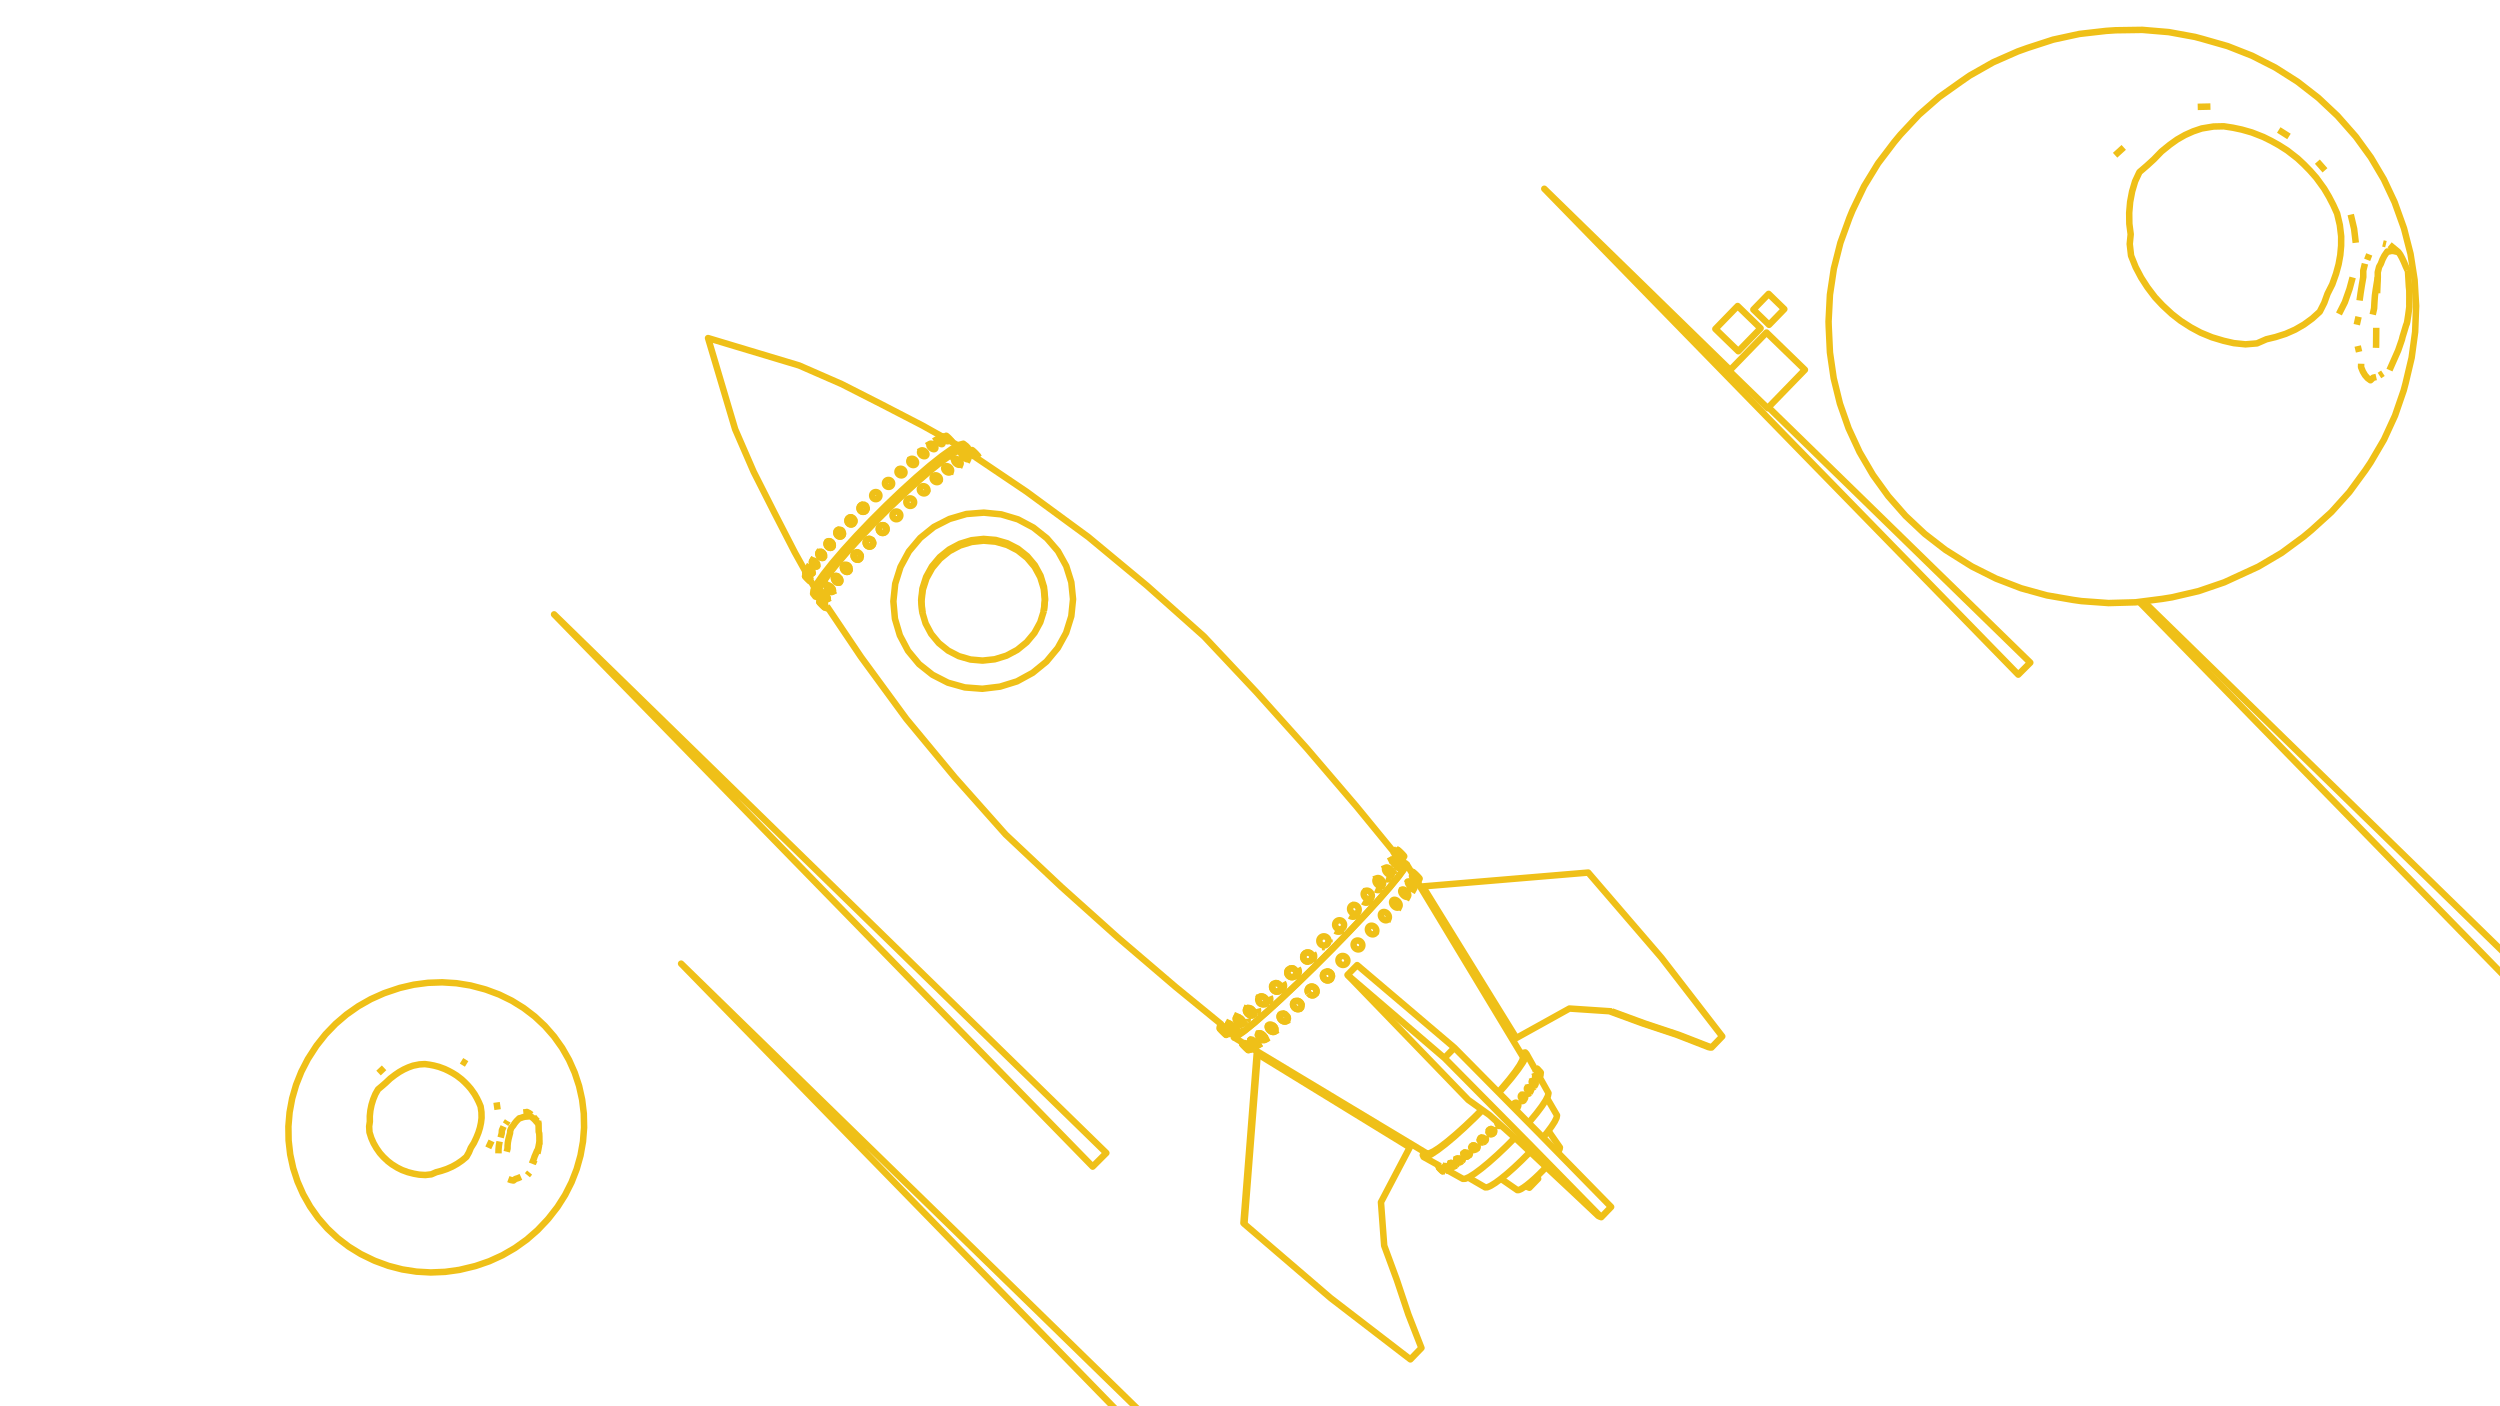 <svg width="1920" height="1080" fill="none" xmlns="http://www.w3.org/2000/svg"><g clip-path="url(#a)" stroke="#EFC018" stroke-width="5" stroke-linejoin="round"><path d="m1084.48 669.416-.56.307M1084.48 669.415v.002l-.56.307M1085.4 670.012l-.3-.241-.29-.207-.21-.12-.12-.029M953.82 800.434l.012.118.105.226.194.304.143.194M1022.32 747.687l.33.602.21.649.08.672-.05.669-.19.64-.3.586-.42.51-.01.005-.51.409-.59.303-.2.056-.44.124-.67.049-.68-.083-.65-.211-.6-.332-.53-.441-.44-.531-.33-.602-.21-.649-.08-.672.05-.669.18-.639.31-.586.41-.505.01-.006.51-.414.59-.303.65-.179.22-.017.45-.033.67.083.66.211.6.332.53.441.44.531ZM1004.92 762.78l-.06-.107-.04-.067-.23-.42-.22-.639-.08-.657.04-.65.17-.62.3-.564.4-.482.01-.005.5-.392.58-.282.63-.16.67-.032.67.097.64.221.6.339.53.442.44.529.34.595.21.638.09.658-.05.65-.17.62-.3.564-.41.487v.005M1009.68 763.935l-.58.281-.63.159-.67.032-.32-.046-.06-.009-.28-.041-.65-.222-.6-.339M993.07 771.524l.025-.621.076-.297.007-.026.067-.263.271-.528.377-.446.005-.005.476-.355.554-.246.61-.127.642-.004.65.119.633.239.591.348.527.445.442.524.341.584.226.62.102.633-.025.621-.151.586-.272.528-.382.45-.005.004-.414.308-.012.009-.046.033-.554.246-.609.127-.642.003-.65-.12-.632-.238-.59-.349-.527-.444-.442-.524-.34-.582-.226-.62-.103-.632Zm0 0v-.212M997.832 774.904l.029-.008M982.877 779.87l.233-.48.222-.26.008-.01.107-.125.004-.005.436-.305.514-.198.573-.083.61.034.623.15.613.261.578.362.521.448.445.518.351.568.244.595.127.599.005.582-.116.54-.233.48-.065.075-.007.008-.27.316-.005.003-.431.301-.515.197-.573.083-.61-.035-.622-.15-.612-.262-.577-.361-.521-.448-.444-.517-.351-.566-.243-.595-.128-.599-.006-.581.115-.54Zm0 0 .004-.019M987.965 784.244l.006-.003M973.726 787.973l.182-.42.285-.334.003-.004.383-.244.246-.074.008-.002.209-.063.526-.03.567.08.588.188.586.289.561.378.514.452.449.51.364.548.267.564.16.559.045.533-.037.252-.001.007-.032.226-.184.42-.289.337-.004.003-.379.24-.464.139-.525.029-.567-.081-.588-.189-.585-.288-.559-.377-.514-.452-.448-.51-.364-.546-.267-.564-.16-.558-.046-.532.07-.486Zm0 0 .017-.05M978.746 792.388l.013-.006M966.426 793.764l.003-.004.319-.173.402-.073.454.029.015.001.517.134.08.034.011.005.455.192.554.32.54.396.506.457.452.501.381.525.295.53.003.007.004.011.191.494.093.477-.016.422-.123.351-.226.268-.004.002M970.144 798.882l-.517-.134-.545-.232M971.336 798.668l2.795-1.516M966.34 795.746l-.112-.289-.068-.178-.094-.476.015-.422M960.219 798.63l.138-.171.002-.003.012-.015.002-.003.128-.05.12-.048h.333l.405.097.46.191.499.277.518.354.517.416.497.463.004.004.453.487.399.5.326.491.241.462.147.416.046.353-.056.278-.156.191-.003.001-.246.096-.24-.001h-.093l-.405-.098-.46-.191-.499-.278-.517-.354-.516-.415-.495-.461-.263-.282-.193-.208-.399-.5-.326-.489-.241-.462-.147-.416-.047-.354.055-.278Zm0 0 .002-.005M965.254 803.32l3.483-1.949M956.121 801.242l.077-.111.001-.002.172-.019.259.075.336.167.399.251.448.326.48.389.493.436.486.468.461.48.419.475.1.125.018.022.242.304.288.409.204.352.002.006.11.276.016.2-.079.111-.001.001-.172.017-.26-.076-.298-.148h-.001l-.037-.018-.399-.252-.448-.326-.303-.246-.176-.143-.491-.435-.485-.467-.461-.479-.418-.474-.36-.45-.287-.409-.053-.091-.152-.261-.113-.282-.017-.201Zm0 0 .005-.01"/><path d="m961.051 805.983 1.029-.58 2.629-1.481M954.005 801.783l.093.061.182.151.264.236.337.311.396.375.439.425.467.457.476.473.466.469.44.449.394.41.336.356.263.288.181.21.091.122-.001.03-.094-.061-.184-.152-.265-.236-.336-.312-.396-.375-.439-.424-.466-.456-.474-.472-.466-.468-.438-.448-.394-.409-.336-.356-.263-.289-.181-.21-.093-.123.001-.032Zm0 0 .273-.507.231-.43M958.828 806.607l1.491-.829M1074.74 696.123l-.25.395-.34.3-.43.195-.07.011-.43.069-.54-.036-.56-.151-.57-.261-.55-.361-.51-.447-.45-.515-.38-.564-.28-.591-.18-.595-.08-.576.04-.535.13-.39.02-.084.26-.395.35-.299.42-.194.5-.079.54.037.56.152.57.261.55.36.51.446.45.514.37.563.29.59.18.594.07.576-.04.535-.15.475Zm0 0-1.29 2.69"/><path d="m958.825 806.606-.095-.061-.183-.152-.265-.237-.336-.311-.396-.375-.439-.424-.466-.456-.474-.472-.466-.468-.438-.448-.394-.41-.336-.356-.263-.288-.181-.21-.093-.124.001-.031h.001M957.957 805.601l.336.356.263.288.181.209.091.123M954.094 801.843l.182.151M954.879 802.542l.396.375M961.05 805.983l-.001.001-.173.018-.26-.076-.298-.148-.001-.001-.037-.018-.399-.251-.448-.327-.302-.245-.177-.143-.491-.436-.485-.466-.461-.48-.418-.473-.36-.45-.287-.409-.056-.096-.148-.257-.113-.282-.018-.201.008-.011.071-.101.172-.019M957.809 801.93l.479.389.493.437.486.467.462.481.419.474.094.119.023.029.243.303.287.41.204.352.002.006M961.051 805.984l.002-.001M965.462 802.854l-.056.278-.154.189-.001.002-.25.097-.234-.001h-.099l-.405-.098-.46-.191-.498-.278-.517-.353-.516-.416-.496-.461-.263-.283-.193-.207-.398-.499-.326-.49-.242-.462-.147-.416-.047-.353.055-.279.007-.008.135-.167.001-.003.012-.013.002-.001.131-.052.115-.045.333-.001M962.832 799.262l.517.416.496.463.004.004.453.487.399.5M965.27 802.085l.146.416M965.25 803.323l3.491-1.953M961.355 798.44l.461.191M966.99 792.154l-.794 1.88-.122.352-.015.422.094.476.065.17.115.295.018.047.295.528.38.525.451.499.505.457.54.396.553.319.545.232.517.134.468.031.403-.072.32-.172 3.236-1.755"/><path d="m966.195 794.035.008-.01.217-.259.003-.001.316-.172.402-.074.461.031h.007l.518.134.091.038.011.005.444.188.554.32.54.396.506.457.452.501.381.525.293.526.002.003.003.008.195.505.093.477-.016.422-.123.351-.224.265-.002.003M979.121 792.148l-.003.004-.363.23-.021.013-.463.138-.526.03-.567-.082-.587-.188-.585-.289-.56-.377-.513-.452-.448-.509-.364-.547-.267-.563-.16-.559-.046-.532.069-.485.025-.057.158-.363.288-.338.004-.003M977.301 787.365l.561.378.515.453.448.51.365.547M979.457 789.818l.159.559M978.734 792.395l2.765-1.384M988.734 783.548l-.058.068-.007.008-.273.319-.003.005-.422.293-.015.011-.515.197-.573.083-.609-.035-.623-.151-.611-.261-.578-.361-.52-.448-.445-.517-.35-.567-.244-.594-.128-.599-.006-.581.116-.541.012-.026.22-.453.23-.27.008-.009.103-.121.005-.003.431-.302M988.355 780.186l.351.567.244.596.127.599.006.582M987.957 784.252l2.339-.998M984.965 778.412l.61.034.623.15.612.261.578.362M999.507 773.334l-.271.528-.378.445-.004.005-.408.303-.012.009-.056.042-.517.229-.038.017-.609.126-.643.004-.649-.12-.632-.238-.591-.349-.526-.444-.442-.524-.34-.582-.226-.62-.103-.632.009-.221.015-.4.083-.323.007-.027.061-.236.271-.528.381-.451.005-.004.472-.351.554-.246M996.172 768.615l.65.119.632.239.592.348.526.445.443.524.34.584.226.62.102.633M997.824 774.912l1.664-.461M1004.91 762.79l.44.528.53.442.6.339.65.221.44.085"/><path d="m1004.91 762.79-.06-.103-.04-.071-.04-.068-.2-.353-.21-.638-.09-.657.05-.65.17-.62.3-.564.41-.488v-.004l.5-.388.58-.281.63-.16.67-.032.66.096.65.222.6.339.53.442.44.528.33.596.22.638.08.657-.04.651-.17.62-.3.564-.4.482-.01.005-.5.392-.58.281-.64.159-.66.032-.25-.036-.07-.01-.08-.012-.27-.039M1022.38 751.515l-.41.505v.005l-.52.415-.19.096-.4.206-.19.052-.45.128-.68.049-.67-.082-.65-.212-.61-.332-.53-.44-.44-.532-.33-.601-.21-.65-.08-.672.06-.668.18-.64.31-.586.42-.51v-.005l.51-.41M1018.73 746.15l.23-.017.45-.033.67.083.65.211.61.333.53.44.44.531.33.602.21.65.08.672-.05.668M1030.12 740.8l-.6-.33-.54-.439-.44-.532-.33-.604-.21-.653-.08-.677.05-.674.18-.646.3-.593.41-.517.52-.421.58-.31.64-.186.67-.054.67.078.65.208.6.33.53.439.44.532.34.604.21.653.08.676-.05.674-.18.646-.3.593-.42.517-.51.422-.58.31-.64.185-.67.056-.67-.079-.65-.208ZM1041.78 728.869l-.6-.332-.53-.44-.44-.531-.34-.601-.22-.648-.09-.671.03-.667.17-.638.28-.584.39-.509.49-.412.57-.301.62-.179.66-.048.65.083.64.212.6.332.53.439.44.531.34.6.22.648.09.67-.03.667-.17.638-.28.585-.39.508-.49.413-.57.302-.62.179-.65.049-.66-.083-.64-.212ZM1056.87 715.697l-.17.396-.08.165-.36.484-.45.39-.53.279-.59.158-.63.031-.64-.098-.62-.222-.58-.338-.53-.441-.44-.527-.35-.594-.23-.636-.12-.654.01-.648.13-.616.25-.561.36-.484.46-.389.53-.278.57-.151.02-.007.63-.03.63.098.62.222.59.338.52.441.45.526.34.593.24.635.11.654v.648l-.14.616Zm0 0-.35 1.567M1066.38 705.613l-.31.447-.2.173-.21.178-.49.243-.54.125-.59.002-.61-.121-.59-.238-.57-.349-.52-.443-.45-.522-.36-.581-.25-.616-.15-.629-.03-.617.09-.582.21-.523.31-.445.28-.24.13-.112.48-.241.55-.124.59-.002.6.122.6.238.57.348.52.443.44.521.36.579.26.616.14.628.03.617-.09.583-.2.522Zm0 0-.91 2.254M1081.47 688.078l-.18.333-.28.24-.36.136-.43.027-.49-.083-.18-.066-.34-.123-.53-.288-.53-.377-.5-.45-.46-.507-.39-.544-.32-.559-.22-.554-.06-.249-.06-.278-.02-.48.08-.414.19-.332.28-.238.36-.135.43-.027.49.084.52.189.53.288.53.376.5.45.45.506.39.542.32.559.22.553.13.527.02.479-.09.415Zm0 0-1.62 3.061M1076.67 683.272l-1.37.564M1086.26 681.984l-.21.169-.29.07-.36-.033-.43-.135-.47-.232-.49-.319-.51-.394-.49-.455-.46-.498-.41-.52-.35-.525-.14-.271v-.003l-.02-.038-.11-.195-.18-.471-.08-.417v-.07l.01-.276.11-.263.01-.008.01-.004.19-.156.2-.049.09-.02.36.035.43.135.47.232.49.319.51.394.33.307.01.007.15.14.18.198v.001l.28.297.41.52.34.523.27.507.18.471.01.031.08.385-.01.347-.11.264Zm0 0-1.9 3.448"/><path d="m1081.59 676.94-.23.105v.002l-.52.244v.002M1089.28 677.41l-.13.095-.21-.002-.13-.042-.17-.057-.12-.065-.24-.127-.42-.277-.04-.03v-.001l-.42-.322-.47-.414-.49-.459-.09-.101v-.002l-.02-.021-.35-.363-.43-.496-.39-.486-.31-.458-.24-.41-.15-.349-.07-.273.04-.187.05-.04.01-.002.06-.051.22.003.29.1.37.192.41.278.15.116.31.236.48.413.48.458.46.487.43.495.33.418v.001l.06.066.31.456.24.411.09.195.07.154.06.274-.03.187Zm0 0-.35.616-1.68 3.016"/><path d="m1084.56 672.47-.08.041-.01.001-1.25.642M1090.27 674.802l-.04.017-.14-.077-.22-.167-.3-.251-.31-.275v-.003l-.05-.047-.42-.387-.45-.434-.48-.465-.47-.476-.45-.471-.41-.446-.37-.405-.3-.348-.22-.278-.13-.193-.01-.003v-.001l-.04-.107.04-.016.14.078.22.167.31.252.36.325.42.387.45.433.47.463.47.476.45.469.41.446.37.404.3.348.22.279.14.197.04.109Zm0 0-1.09 1.993"/><path d="m1085.46 669.985-.05.027v.001l-.45.239v.001l-.54.293M723.661 335.319l-8.725-4.886-6.522-3.653-8.882-4.595-8.881-4.595-8.882-4.596-4.324-2.237-8.913-4.532-8.914-4.533-8.914-4.532-4.385-2.23-9.162-4.006-9.162-4.007-9.163-4.006-5.126-2.242-9.577-2.878-9.577-2.879-9.576-2.879-9.577-2.879-9.577-2.878-9.576-2.879-9.577-2.879-2.892-.869 2.85 9.585 2.851 9.585 2.85 9.585 2.85 9.586 2.85 9.585 2.851 9.585 2.85 9.585.864 2.906 3.985 9.171 3.986 9.172 3.985 9.171 2.232 5.137 4.516 8.922 4.515 8.923 4.515 8.923 2.224 4.395 4.579 8.89 4.578 8.89 4.579 8.89 2.234 4.338 4.871 8.733 3.498 6.272M1079.11 664.899l-1.62 3.258-4.12 5.699-5.55 6.768v.003l-.95 1.148v.008l-.03.031-3.33 3.81-.01.006-1.04 1.185v.007l-.46.521-2.65 3.025v.008l-1.2 1.366-1.88 2.056-.01.008-.88.964-.01.008-2.22 2.436-2.18 2.382-.01.008-3.34 3.654-.17.18-.01.009-.46.491-.01.009-3.41 3.605-1.85 1.953-.01.009-4.21 4.458-.01.01-.03.026-1.78 1.889-2.4 2.466-1.49 1.534-.01.009-4.48 4.607-.01.01-.51.524-3.98 4.085-.31.309-1.1 1.101v.009l-4.65 4.652-5.98 5.982-1.21 1.218-3.42 3.331-5.95 5.798-3.71 3.616-.743.703-5.674 5.371-.405.382-3.917 3.708-1.602 1.516-3.421 3.125-.882.806-3.482 3.18-3.308 3.022-.502.437-1.224 1.065-3.665 3.19-1.747 1.521-.228.198-2.033 1.771-7.344 5.923-5.027 3.464-2.553.914"/><path d="m947.713 794.633-.213.35.023 1.66 2.592-.922 5.112-3.52 7.474-6.027 2.759-2.401.41-.358 2.019-1.756 3.435-2.99.947-.824.303-.277 3.904-3.565 3.398-3.104.901-.823 2.792-2.55 2.267-2.146 3.887-3.679.404-.382 5.691-5.386.322-.305 4.12-4.02 5.94-5.782 3.26-3.18 1.38-1.387 5.96-5.967 4.67-4.667.01-.008 1.11-1.117.38-.375 3.86-3.971.52-.539.01-.011 4.5-4.622.01-.01 1.49-1.534 2.72-2.797 1.46-1.537.03-.039.01-.008 4.21-4.448v-.009l1.85-1.953 3.42-3.62.01-.009.47-.491.01-.009.71-.752 2.78-3.041v-.008l2.18-2.378 2.29-2.506.01-.007.88-.964.01-.008 2.57-2.817.44-.495v-.008l2.6-2.966.61-.696.01-.007 1.09-1.253.01-.007 3.11-3.557.01-.008.97-1.112.31-.371v-.005l.13-.161v-.003l6.2-7.559 4.19-5.797 1.64-3.31-.94-.743-1.27.67M739.765 344.797l-3.32.938-5.366 3.093-7.231 5.159-.351.28-.001.001-.051.04-.003.003-1.076.858-.007.006-2.669 2.13-.005.005-1.243.992-.006.004-1.201.958-2.215 1.768-.164.142-.007.005-2.362 2.031-.007.006-.853.732-.007.006-2.319 1.994-2.042 1.755-.007.005-2.315 1.991-1.257 1.143-.008.007-.142.129-.008.007-2.244 2.041-1.95 1.774-.007.006-4.799 4.365-.008.008-.511.464-2.855 2.725-.007.007-5.949 5.677-.009.009-2.445 2.333-.007.008-.06.057-6.449 6.436-2.34 2.336-2.47 2.466-3.477 3.631-3.076 3.213-4.161 4.345-.552.606-3.721 4.084-.047.052-3.473 3.813-1.93 2.118-1.93 2.25-.65.758-2.168 2.528-3.215 3.749-.372.434-.611.771-1.922 2.433-1.437 1.818-.312.394-2.337 2.957-4.655 6.705-2.532 4.791-.342 2.719M628.492 455.866l1.459 2.168.351.522M1070.6 654.515l-.5-.611v-.003l-.05-.058-6.33-7.737-6.34-7.737-6.33-7.737-6.34-7.736-3.09-3.769-6.5-7.599-6.5-7.598-6.5-7.599-6.5-7.599-6.5-7.598-5.51-6.447-6.683-7.443-6.679-7.442-6.679-7.443-6.678-7.443-6.679-7.443-5.617-6.259-6.853-7.283-6.853-7.283-6.853-7.282-6.853-7.283-6.852-7.283-5.73-6.089-7.47-6.649-7.469-6.649-7.47-6.649-7.469-6.649-7.469-6.649-6.289-5.598-7.694-6.387-7.695-6.387-4.646-3.856-7.694-6.387-7.695-6.387-7.694-6.388-1.93-1.601-8.062-5.916-8.063-5.916-8.062-5.916-8.063-5.915-8.062-5.916-7.198-5.282-8.29-5.593-5.765-3.889-8.29-5.593-8.289-5.593-6.961-4.696-1.136-.766-.848-.572"/><path d="m742.457 346.612.836-2.812-1.215-1.281-2.248-1.737-3.443.949-.631.361-4.935 2.824-2.307 1.64-.001.001-.495.352-.006.004-1.215.863-.003.002-1.964 1.396-.004.003-.69.491-.006.004-.811.576-.907.722-.005.004-.665.53-.005.004-2.53 2.014-.005.004-1.742 1.387-.008.006-1.169.93-.006.005-.872.695-.006.004-1.242.989-1.205 1.034-.006.005-5.102 4.378-.013.011-.844.724-.003.003-3.294 2.826-7.401 6.725-3.948 3.588-7.236 6.902-4.528 4.319-7.078 7.065-4.607 4.598-6.914 7.225-4.202 4.389-6.73 7.396-3.353 3.684-4.227 4.936-2.161 2.525-.523.611-.785.916-.942 1.1-.88 1.117-1.981 2.513-.667.846-1.294 1.641-.603.764-1.426 1.809-.309.448-.44.636-.853 1.233-3.206 4.64-1.777 3.391-.827 1.578-.331 2.82 1.736 2.25 1.912.586 1.844-.74"/><path d="m742.076 342.52-3.444.964-5.579 3.209-7.524 5.365-1.393 1.112-.002.001-.608.485-.004.003-1.861 1.485-.006.005-2.126 1.696-.006.005-1.282 1.022-.006.005-1.414 1.128-.486.388-1.796 1.543-.007.006-2.344 2.014-.007.007-.831.713-.007.007-2.231 1.916-2.057 1.768-.007.006-1.22 1.049-2.602 2.365-.008.008-.059.054-.001.001-.007.006-1.798 1.635-2.107 1.916-.007.007-4.808 4.372-.441.421-.009.008-2.777 2.651-.008.007-6.821 6.51-.009.009-1.282 1.223-.007.007-.46.439-7.078 7.065-.123.123-1.175 1.172-3.363 3.357-3.498 3.653-2.466 2.575-5.188 5.42-.017.017-3.412 3.746-.005.005-3.698 4.061-3.018 3.313-.796.928-.612.714-2.209 2.576-3.307 3.856-1.035 1.207-.725.845-.937 1.186-1.888 2.39-.847 1.072-3.218 4.072-4.839 6.977-2.625 4.98-.343 2.818M1079.11 664.9l-1.02-1.25-1.58-1.927M635.043 465.6l.001.002.698 1.038 5.583 8.296 5.583 8.297 4.889 7.263 5.582 8.297 3.887 5.776 5.909 8.068 5.908 8.068 5.908 8.068 5.908 8.068 5.909 8.068 5.293 7.229 6.383 7.698 6.383 7.698 6.382 7.698 1.613 1.945 6.383 7.698 6.382 7.698 3.865 4.661 6.646 7.472 6.646 7.471 6.646 7.472 6.647 7.472 6.646 7.472 5.621 6.319 7.284 6.851 7.284 6.852 7.284 6.851 7.284 6.852 7.284 6.851 6.119 5.756 7.445 6.676 7.445 6.677 7.445 6.676 7.445 6.676 7.445 6.676 6.29 5.641 7.602 6.497 7.601 6.497 7.602 6.498 7.602 6.497 7.602 6.497 6.476 5.535 7.741 6.331 7.741 6.332 7.74 6.331 7.741 6.331 4.033 3.298.557.456.001.001M1150.72 838.803l2.81-3.125 5.67-6.75 4.6-5.962 3.36-4.943 2-3.738.57-2.401M1095.88 885.892l2-.173 3.36-1.625 4.59-3.028 5.66-4.325 6.51-5.457 7.1-6.377.2-.194 7.2-6.847 2.4-2.409 3.21-3.221M947.52 796.644l6.3 3.79.685.413M1169.73 811.884l-1.6-2.651-5.17-8.562-5.17-8.561-5.16-8.561-5.17-8.562-5.17-8.561-5.17-8.561-5.16-8.562-5.17-8.561-5.17-8.561-5.17-8.562-5.16-8.561-5.17-8.561-5.17-8.562-5.17-8.561-5.16-8.561-1.69-2.787M1127.55 904.292l8.65 5.023 4.42 2.564 1.62-.055 2.62-1.142 3.53-2.193 4.3-3.164.04-.035 4.87-3.98 2.58-2.285 1.1-.977 1.64-1.448 4.33-4.089 1.01-.961.1-.091.08-.079 5.51-5.519 1.13-1.196M1185.05 873.57l3.16-3.85.93-1.25 2.44-3.277 2.44-3.788 1.41-2.907.35-1.918-5.03-8.64-2.73-4.688"/><path d="m1179.35 821.841-.38-.676v-.005l-.18-.308-4.88-8.726-1.57-2.795-.94-1.044-2.41.494-.86.452M1173.95 862.308l1.16-1.299 5-6.049 4.04-5.365 2.93-4.473.94-1.87.77-1.543.44-2.229-4.89-8.725-2.02-3.62M1111.33 898.579l8.74 4.872 3.42 1.913 1.88-.088 2.19-.984.88-.399 4.16-2.635 5.1-3.795 5.83-4.81 5.34-4.749 1-.889.59-.558 5.41-5.123.59-.56 1.02-1.015 5.56-5.578.36-.38M1093.55 884.494l-.85 2.663.61 1.37 8.74 4.872 3.02 1.688.92.514v.001"/><path d="m1172.34 809.331-.59 2.559-2.13 3.993-3.59 5.285-4.93 6.381-6.07 7.228-3.94 4.395M1138.51 852.522l-2.83 2.84-.46.461-.68.682-2.04 2.043-6.85 6.513-1.08 1.03-7.44 6.683-.16.148-6.97 5.841-6.06 4.625-4.91 3.235-3.59 1.731-2.13.173M1196.37 885.125l.6-.949.83-1.757.21-1.177-5.71-8.213-3.16-4.559M1152.73 905.291l8.22 5.695 4.37 3.027 1-.029 1.59-.672 2.11-1.291 1.94-1.406.63-.457.05-.039 2.86-2.324 3.15-2.773.68-.637.61-.575 1.97-1.861 3.25-3.253 2.27-2.427M965.132 809.324l-.781 9.97-.78 9.969-.781 9.97-.781 9.969-.582 7.444-.781 9.969-.781 9.97-.78 9.969-.781 9.97-.781 9.969-.78 9.97-.781 9.969-.78 9.97-.229 2.923.757.762 7.588 6.513 7.588 6.514 7.588 6.513 7.587 6.513 7.588 6.514 7.591 6.513 7.59 6.514 7.58 6.513 5.5 4.716 7.93 6.09 7.39 5.69 7.93 6.09 7.4 5.69 7.92 6.09 7.4 5.68 7.92 6.1 7.39 5.67 6.95-7.19 1.53-1.58-3.64-9.32-3.63-9.32-2.76-7.07-3.18-9.49-3.17-9.481-2.61-7.812-3.46-9.383-3.46-9.382-2.7-7.307-.74-9.972-.74-9.973-.74-9.972-.26-3.449 4.65-8.852 4.65-8.853 4.65-8.852 4.66-8.852 3.5-6.674-8.52-5.23-8.52-5.229-8.53-5.23-8.52-5.229-8.53-5.23-8.52-5.23-8.52-5.229-8.53-5.23-8.52-5.229-8.524-5.23-8.523-5.23-8.524-5.229-8.523-5.23-5.961-3.657-.793-.26Z"/><path d="m965.926 809.584-.78 9.97-.78 9.969-.781 9.97-.78 9.969-.597 7.626-.78 9.97-.781 9.969-.78 9.97-.781 9.969-.78 9.97-.78 9.969-.781 9.97-.78 9.969-.254 3.243M1236.05 776.616l9.39 3.447 9.38 3.447 6.56 2.409 9.49 3.157 9.49 3.156 7.02 2.334 9.32 3.624 9.32 3.624 6.3 2.451 2.11.238 6.94-7.195 1.31-1.352-6.12-7.915-5.58-7.227-6.11-7.914-5.58-7.224-6.11-7.914-5.58-7.221-6.11-7.915-5.58-7.218-6.52-7.579-6.52-7.58-6.52-7.58-6.53-7.579-6.52-7.58-6.52-7.58-6.53-7.579-6.52-7.58-3.99-4.636-9.96.835-9.97.835-9.96.834-9.97.835-9.96.834-9.97.835-9.96.835-9.97.834-.81.068-9.96.834-9.97.835-9.96.834-9.97.835-6.59.552-1.27.231 5.25 8.511 5.25 8.51 5.25 8.511 5.25 8.511 5.25 8.511 5.25 8.51 5.26 8.511 5.25 8.511 5.25 8.511 5.25 8.51 5.25 8.511 5.25 8.511 5.25 8.511 3.28 5.324 1.55.211 8.74-4.851 8.75-4.851 8.74-4.851 8.74-4.852 5.78-3.206 9.98.666 9.98.667 9.98.666.78.052Zm0 0 1.78.119"/><path d="m1092.76 680.771 5.25 8.51 5.25 8.511 5.25 8.51 5.25 8.511 5.25 8.511 5.25 8.51 5.25 8.511 5.25 8.512 5.25 8.51 5.25 8.511 5.25 8.51 5.25 8.51 5.25 8.511 3.56 5.768M1237.82 776.735l9.39 3.447 9.39 3.447 6.7 2.459 9.48 3.156 9.49 3.157 7.12 2.366 9.32 3.624 9.32 3.624 6.39 2.488M1072.69 652.352v-.001l-2.64 1.493"/><path d="M1072.69 652.351v.001l-2.64 1.492M1073.56 652.88l-.24-.188-.29-.202-.21-.115-.12-.024M937.88 786.59l-1.138 2.024.008.14.101.226.188.304.091.126M1000.92 734.313l.05-.176.15-.481.33-.606.43-.524.01-.005.53-.434.61-.322.36-.108.2-.06.1-.029.69-.064.69.071.66.202.61.328.53.439.44.534.33.608.2.659.06.686-.06.684-.2.657-.33.606-.44.53v.004l-.53.429M1007.89 737.849l.59-.716.44-.817.27-.888.09-.925-.09-.925-.27-.891-.44-.822M1005.07 738.459l-.69.065-.69-.071-.66-.203-.61-.327-.53-.439-.44-.534-.33-.608-.2-.659-.06-.685.06-.657M989.24 748.864l-.07-.128-.037-.068-.222-.405-.206-.648-.063-.556-.013-.114.003-.031.055-.635.19-.637.313-.583.421-.501.005-.006.521-.411.598-.3.65-.176.355-.025.158-.011.165-.011.679.085.655.213.606.333.533.441.439.532.329.601.207.648.075.67-.058.667-.19.637-.314.583-.426.506-.006.005-.516.406-.597.3-.65.176-.678.046-.369-.046-.068-.008-.242-.031-.655-.213-.605-.333-.532-.441-.44-.531Zm0 0-.073-.104M996.164 749.333l.006-.004.575-.684.424-.788.257-.86.079-.901-.102-.905-.278-.876-.445-.812M991.473 750.382l.166.033M976.984 758.056l.037-.636.095-.348.008-.027.062-.227.286-.546.393-.464.005-.005.493-.373.57-.263.624-.144.655-.018.649.107.012.002.11.039.531.191.597.344.529.444.441.526.337.589.218.63.093.645-.037.636-.166.602-.287.546-.398.468-.005.004-.45.34-.013.009-.025.02-.57.262-.625.143-.655.018-.66-.109-.64-.231-.596-.343-.529-.444-.441-.526-.336-.588-.043-.125-.044-.127-.132-.377-.093-.644Zm0 0 .009-.304M984.934 760.064l.006-.004.538-.633.388-.737.224-.814.05-.86-.124-.871-.296-.851-.454-.796M981.777 761.409l.027-.007M966.434 766.814l.246-.496.247-.29.008-.01.095-.112.004-.004.45-.322.528-.214.586-.098.621.022.632.14.62.254.417.256.116.071.05.03.523.448.444.52.348.573.237.603.119.611-.005.594-.128.556-.247.495-.08.094-.007.008-.268.314-.005.004-.446.317-.528.213M968.555 771.07l-.582-.357-.522-.447-.107-.124-.09-.106-.247-.289-.347-.572M974.57 769.692l.005-.004.481-.562.334-.67.174-.751.007-.803-.16-.826-.321-.816M956.974 775.307l.193-.433.296-.349.003-.004.394-.258.272-.088.009-.003.193-.063.535-.042.577.069.595.18.592.282.564.374.516.452.382.436.066.076.036.055.326.497.262.572.153.569.037.543-.044.274-.001.007-.035.218-.194.433-.3.352-.004.003-.39.254-.475.152-.535.042-.576-.07-.595-.18-.501-.239-.089-.043-.064-.042-.5-.332-.515-.451-.447-.511-.361-.551-.263-.571-.153-.568-.038-.543.079-.499Zm0 0 .022-.059M962.004 779.713l.012-.006M965.398 777.908l.005-.003.406-.476.262-.586.109-.674-.05-.735-.205-.769M949.221 781.679l.23-.277.003-.003.327-.186.41-.084.475.021.362.086.162.039.111.045.011.004.429.174.558.315.543.393.507.457.452.502.379.529.292.535.004.01.004.011.18.486.005.014.054.299.033.187-.022.432-.131.363-.234.279-.004.002-.324.183-.41.083-.071-.004-.288-.013-.117-.005-.523-.125-.55-.225-.557-.314-.542-.393-.506-.455-.451-.502-.379-.528-.125-.228-.167-.306-.067-.18-.126-.34-.088-.485.021-.433.13-.363Zm0 0 .002-.005M954.039 786.495l.161-.089M957.715 784.463l.004-.002.317-.378.177-.491.031-.585-.117-.658M943.086 786.539l.147-.186.002-.002.008-.01.001-.003.202-.085.051-.022.337-.008.409.089.464.185.502.272.52.35.519.414.498.461.21.227.01.011.236.255.398.503.325.495.238.468.143.423.043.361-.06.286-.16.2-.003.001-.251.104-.195.005h-.003l-.14.003-.409-.09-.463-.185-.502-.273-.519-.349-.518-.413-.496-.461-.072-.078-.384-.413-.397-.503-.325-.494-.238-.467-.144-.423-.043-.361.059-.287Zm0 0 .003-.006"/><path d="m948.129 791.222 2.808-1.602.529-.302.265-.151.006-.003.003-.002M951.742 789.162l.218-.271.064-.302.018-.085M938.922 789.329l.078-.116.001-.001.173-.025.26.07.336.161.401.247.449.323.48.386.493.435.487.468.462.481.418.476.216.272.144.182.287.413.203.357.033.084.079.202.015.206-.081.116-.002.001-.172.023-.26-.071-.226-.109h-.001l-.11-.053-.401-.247-.448-.323-.193-.155-.286-.231-.492-.434-.486-.466-.46-.48-.418-.476-.36-.453-.287-.412-.203-.357-.113-.287-.016-.207Zm0 0 .006-.012M943.855 794.067l1.857-1.068 1.924-1.106M936.824 789.965l.091.058.18.149.262.234.335.31.395.373.438.424.466.457.476.472.467.47.44.449.396.412.337.357.265.291.183.211.093.125.001.032-.092-.059-.18-.15-.263-.234-.335-.31-.394-.374-.438-.422-.465-.456-.475-.471-.466-.469-.439-.448-.395-.411-.337-.358-.265-.29-.184-.212-.095-.126-.002-.034Zm0 0 .307-.554.297-.538 1.01-1.826M941.648 794.79l1.545-.879M1062.01 679.462l-.27.407-.36.312-.44.205-.06.01-.45.08-.55-.027-.58-.145-.57-.256-.56-.358-.17-.147-.11-.096-.23-.203-.45-.517-.37-.567-.28-.597-.17-.603-.06-.585.05-.546.13-.378.03-.107.27-.406.36-.311.45-.204.51-.089.55.028.57.145.58.257.55.357.51.445.45.516.13.205.08.123.16.239.28.595.17.602.06.585-.05.546-.16.485Zm0 0-1.37 2.787M1057.62 674.423l-2.78.972M1056.2 683.045l.78.346.78.195.74.037.69-.123.6-.278.49-.423.36-.55"/><path d="m941.644 794.756.001.033-.092-.059-.181-.15-.262-.234-.335-.31-.394-.374-.438-.422-.465-.456-.475-.472-.466-.468-.439-.449-.395-.411-.337-.357-.265-.29-.184-.212-.094-.126-.003-.034.091.058.18.149M940.371 793.361l.396.411M941.105 794.13l.265.29M938.086 791.089l.438.424M943.172 792.507l.144.181.287.414.203.356.033.084v.001l.079.202.015.206-.08.115-.001.001-.174.024-.26-.071-.226-.109-.111-.053-.4-.248-.449-.322-.193-.156-.286-.23-.492-.435-.486-.466-.46-.48-.418-.475-.359-.453-.287-.413-.204-.356-.112-.288-.017-.206.009-.014.07-.104h.002M939.172 789.188l.26.07.337.161.4.246.449.323M943.852 794.067l.003-.001M948.127 791.223l-.002.002-.254.106-.188.004h-.004l-.145.003-.409-.09-.464-.185-.501-.273-.52-.349-.517-.413-.497-.461-.073-.079-.382-.412-.398-.502-.324-.494-.239-.468-.144-.422-.043-.362.059-.287.008-.009.143-.181.001-.002.007-.008.003-.001M948.16 789.956l.143.422.042.362-.06.285M943.445 786.254l.046-.019.337-.009.408.09.464.184M951.734 789.165l.001-.001M948.125 791.225l2.812-1.604.529-.302.271-.154M946.246 787.535l.497.462.208.224.011.012.238.256M954.726 785.674l-.131.362-.232.276-.002.003-.161.091-.167.094-.41.083-.069-.003-.288-.013-.119-.006-.523-.125-.551-.224-.557-.315-.542-.393-.506-.455-.451-.502-.378-.527-.126-.231-.166-.304-.07-.187-.123-.332-.088-.486.021-.433.13-.363.008-.01.225-.27.003-.002.324-.184.409-.084M952.293 781.818l.543.393.507.457.452.503.379.529M957.266 784.715l.444-.25.003-.003M954.031 786.5l3.235-1.785M950.66 781.155l.37.088.153.037M950.757 778.206l-.576 1.298-.966 2.18M962.966 778.179l-.043.266-.001.008-.036.224-.193.434-.297.348-.003.004-.375.244-.02.013-.474.152-.536.042-.576-.07-.594-.18-.5-.239-.091-.043-.062-.042-.501-.332-.516-.451-.446-.511-.362-.551-.262-.571-.153-.568-.038-.544.079-.498.029-.066.163-.368.299-.352.005-.003.389-.255.282-.091.008-.003.184-.06.535-.042M960.031 774.323l.592.282.564.374.517.452.382.437.065.075.037.056.325.496.262.572M964.863 778.26l.534-.348.003-.004M958.063 772.308l-1.098 3.007M961.996 779.72l2.866-1.46M967.058 764.234l-.633 2.587-.127.555-.005.595.119.61.238.602.347.572.248.29.09.106.106.123.523.447.581.357.619.254.632.141.62.022.586-.097.528-.213 2.425-1.055"/><path d="m966.426 766.821.014-.028.232-.468.255-.3.009-.01.09-.106.005-.004.445-.318.528-.213.586-.099.621.022.632.14.62.254.418.256.116.072.049.029.523.448.444.52.348.573.237.603.119.611-.005.595-.128.555-.247.495-.073.086-.007.008-.271.318-.004.004-.435.31-.016.011M973.957 770.13l.609-.434.004-.004M982.838 760.779l-.005.006-.443.334-.012.009-.038.029-.533.246-.037.017-.625.143-.654.017-.661-.109-.64-.23-.596-.344-.529-.443-.44-.526-.337-.589-.043-.124-.044-.127-.132-.378-.092-.644.018-.313.018-.323.103-.375.007-.027.055-.2.287-.546.397-.469.005-.004M983.41 757.257l.219.629M983.721 758.531l-.037.636M977.021 756.397l-.044 1.668M983.496 760.927l.77-.355.667-.503.004-.005M979.547 755.034l.655-.018M981.77 761.419l1.726-.492M980.863 755.123l.111.04.53.191M994.594 749.54l-.005.005-.521.411-.598.3-.65.176-.677.047-.302-.038-.068-.009-.133-.016-.177-.023-.654-.213-.606-.333-.532-.441-.439-.531-.063-.114-.045-.082-.037-.068-.184-.337-.207-.648-.062-.555-.013-.114.002-.031.056-.636.189-.636.314-.583.425-.507.006-.005M994.965 745.232l.329.601.206.648.075.671-.058.666-.19.637M988.922 748.435l.31.44M994.645 750.298l.807-.404.705-.555.005-.006M990.727 743.852l.65-.177M992.055 743.628l.68.085.655.213.606.334M991.461 750.393l.474.092M1003.02 738.262l-.61-.327-.53-.439-.44-.534-.33-.608-.2-.66-.07-.685.07-.656v-.028l.05-.176.15-.482.33-.605.43-.53.01-.005.53-.429.61-.321.36-.109.2-.059.1-.029.69-.064.68.07.67.203.61.327.53.439.44.534.32.609.21.659.06.685-.06.685-.2.657-.33.605-.43.524-.01.006-.53.434-.61.322-.66.196-.69.064-.69-.07-.66-.203ZM1015.42 725.884l-.61-.325-.53-.438-.44-.535-.33-.61-.2-.663-.07-.689.06-.69.04-.135.06-.202.1-.326.32-.612.44-.537.53-.44.6-.328.37-.112.2-.064.09-.027.68-.069.69.066.66.2.61.325.53.438.44.535.33.61.2.662.07.689-.07.69-.19.663-.32.612-.44.537-.53.44-.6.329-.66.202-.69.07-.68-.066-.66-.2ZM1020.98 723.567l.08-.931-.09-.931M1015.42 727.331l.93.09.92-.094M1025.36 714.748l.82.442.87.275.91.097.9-.084.87-.263.79-.431.33-.28.01-.007.35-.296M1027.58 713.467l-.6-.328-.53-.439-.44-.533-.33-.607-.22-.657-.08-.683.02-.301.02-.155.01-.226.18-.654.3-.603.42-.526.51-.431.58-.319.64-.194.42-.038.16-.015.09-.009.67.073.65.203.6.328.53.438.44.533.34.606.21.657.08.683-.05.681-.18.655-.3.602-.41.527-.51.431-.59.319-.64.195-.67.062-.67-.072-.65-.203ZM1036.44 703.196l.8.451.85.29.88.118.87-.059.82-.233.74-.398.64-.549.51-.677.36-.78M1043.3 699.736l-.17.371-.1.206-.38.501-.47.406-.55.294-.61.173-.64.043-.65-.087-.63-.215-.59-.334-.53-.44-.44-.53-.34-.598-.23-.645-.01-.061-.02-.131-.07-.473.02-.662.15-.631.27-.577.38-.5.47-.405.55-.294.56-.158.05-.014.64-.043.65.088.14.049.12.04.37.126.59.334.52.44.45.529.34.597.22.644.11.665-.02.661-.15.631Zm0 0-.38 1.624M1039.96 694.931l-1.56-.06M1046.58 692.35l.78.465.82.314.83.151.81-.018.76-.186.68-.347.58-.494.44-.622.3-.727M1053.46 688.741l-.22.538-.33.46-.2.167-.23.198-.5.257-.56.137-.6.013-.62-.112-.6-.233-.58-.344-.52-.443-.45-.524-.14-.242-.07-.107-.14-.236-.25-.624-.13-.638-.02-.629.11-.594.22-.538.33-.459.27-.233.15-.132.5-.255.57-.136.6-.012.61.112.61.233.57.344.07.056.09.08.36.306.45.523.35.584.25.623.14.638.01.628-.1.594Zm0 0-.88 2.146M1049.45 684.031l-2.29.492M1069.08 671.171l-.2.342-.29.248-.37.143-.45.035-.49-.076-.17-.058-.01-.004-.19-.067-.16-.055-.54-.285-.53-.375-.5-.45-.46-.508-.39-.546-.31-.564-.21-.56-.05-.226-.07-.307-.01-.488.1-.422.2-.34.29-.247.37-.142.45-.034.49.077.53.185.54.284.53.374.5.45.46.507.38.545.31.563.22.558.04.199.05.204.02.131.01.487-.09.422Zm0 0-1.71 3.17M1064.27 666.36l-.89.387-.01.003-1.88.818-.01.003M1064.22 675.031l.71.248.67.102.6-.048.51-.195.39-.335.27-.463M1074.13 664.915l-.22.175-.3.074-.37-.029-.43-.131-.48-.228-.5-.317-.51-.394-.49-.454-.46-.499-.41-.522-.27-.417v-.003l-.02-.034-.05-.073-.26-.511-.18-.475-.06-.319v-.006l-.01-.096.02-.351.12-.268v-.004l.01-.004.2-.165.21-.05.09-.023.38.03.43.132.48.229.5.316.5.393.39.355v.008l.1.091.38.406v.001l.08.09.41.521.34.526.27.51.17.475.01.076.07.345-.02.352-.12.268Zm0 0-1.15 2.043-.32.567-.54.957"/><path d="m1069.47 659.864-.24.115-.01.003-.61.303-.01.002-1.99.977-.01.003-.34.171M1070.63 668.693l.3.09.02.002.48.036.41-.102.29-.237M1077.34 660.258l-.13.097-.22-.001-.05-.016-.25-.081-.37-.191-.33-.217-.09-.06-.46-.351-.48-.414-.41-.391v-.001l-.01-.01-.06-.058-.47-.487-.43-.497-.38-.487-.31-.458-.23-.412-.15-.35-.06-.275.04-.187v-.001l.01-.002.13-.093.22.001.3.099.36.191.43.277.46.351.47.413.49.459.46.486.43.496.38.486.03.052v.001l.28.405.23.411.12.275.03.076.06.275-.04.189Zm0 0-.83 1.464-1.3 2.288M1072.62 655.315l-.14.077-.01.002-.8.425-.45.239-.12.061v.001l-.3.162-.01.002-.03.016-.45.24v.001l-1.37.724M1074.73 664.142h.3l.18-.132M1078.45 657.652l-.04.015-.14-.078-.23-.169-.3-.252-.29-.259-.01-.005-.07-.063-.42-.388-.45-.434-.47-.465-.47-.477-.45-.47-.42-.445-.36-.404-.3-.347-.22-.276-.07-.105v-.005l-.06-.085-.04-.106.05-.014.14.079.22.17.3.252.37.327.42.387.45.434.47.464.47.475.45.469.42.445.36.403.3.347.22.277.13.195.04.108Zm0 0-1.16 2.066M1073.64 652.834l-.08.045-.45.247v.001l-2.09 1.158v.002l-.41.228M1179.79 820.281l-.03.015-.97.555M1181.35 821.604l-.2-.202-.27-.252-.25-.234-.24-.208-.21-.173-.17-.132-.13-.086-.09-.036M1105.07 895.087l-.36.645-.03.04.03.092.08.139.12.182.17.216.2.244.09.104M1143.21 868.605l.11-.356.18-.328.24-.286.29-.235.34-.173.36-.106.37-.034.38.039.33.103.03.008.33.178.29.239.24.29.17.33.04.137.07.221.04.371-.04.371-.11.356-.18.328-.24.286-.29.235-.33.173-.36.106"/><path d="M1146.88 870.413v-.002l.32-.387.24-.443.14-.455.01-.027.05-.501-.05-.502-.14-.483-.24-.447-.32-.392M1145.09 870.892l-.37-.039-.36-.111-.33-.178M1143.5 870.036l-.18-.33-.11-.358-.03-.371M1136.76 874.372l.23-.272.29-.219.33-.158.36-.093.37-.022.37.049.36.118.33.183.29.24.24.288.18.326.11.35.04.361-.04.359-.11.343-.17.312-.24.271-.29.219M1140.43 876.589v-.002l.32-.367.05-.099.19-.323.14-.463.05-.485-.05-.489-.15-.474-.24-.44-.32-.389M1137.62 877.133l.36.118.08.01.29.039.38-.022M1136.59 876.097l-.11-.35-.01-.042-.03-.32.04-.358M1137 876.711l-.16-.2M1130.21 880.32l.23-.248.27-.196.32-.136.35-.072.36-.004.37.063.35.129.33.189.28.242.24.286.18.318.12.339.04.347-.02.34-.1.322-.16.29-.23.248-.01.006-.01.005-.26.185M1134.16 882.29v-.002l.3-.335.23-.392.13-.435.03-.461-.06-.468-.15-.458-.25-.431-.32-.387M1131.47 883.121l.36.064.37-.004M1129.97 881.62l-.05-.346.03-.307v-.034M1130.26 882.276l.24.286.29.242M1123.82 886.451l.02-.317.08-.295.14-.261.02-.015v-.005l.19-.197.25-.166.3-.108.33-.045.35.019.35.082.35.143.32.197.28.245.25.282.18.31.12.324.06.327-.01.317-.08.294-.09.162v.004l-.06.095-.2.218-.26.165-.3.108-.33.044-.35-.019M1128.26 887.34v-.002l.28-.294.2-.353.11-.399.01-.428-.07-.442-.17-.439-.25-.418-.33-.382M1124 887.102l.19.309.24.282.29.245.32.197M1118.39 890.208l.12-.227.18-.181.23-.129v-.001l.01-.001.27-.072.3-.013.33.047.33.105.33.159.32.207.28.248.24.278.2.298.13.307.08.303v.32l-.05.231-.12.226-.18.181-.01.002-.22.128-.28.072M1122.93 891.574l.24-.245.16-.305.08-.355-.01-.39-.1-.41-.18-.415-.26-.403M1119.27 892.191l.32.207.33.159.33.105M1121.39 892.494l1.51-.905.02-.013.01-.002M1118.34 890.758l.08.303.13.307M1113.88 893.255l.2-.089.24-.033.28.022.18.046v.002l.12.03.31.13.32.179.3.218.28.251.24.274.2.285.12.217v.005l.04.065.09.277.03.256-.03.226-.08.186-.15.14v.001M1118.32 894.872l.19-.19.12-.252.04-.306-.04-.346-.13-.375-.2-.388-.28-.386M1114.93 895.655l.31.178.31.131.3.078.28.023"/><path d="m1116.57 895.942 1.74-1.067v-.001l.01-.002M1113.62 893.81l.03.256.1.276.15.287M1114.1 894.913l.24.273.28.251M1109.87 895.722l.06-.054v-.001l.05-.041.16-.045.2.008.25.061.27.112.28.158.3.198.29.231.27.255.25.268.22.272.16.265.12.248.06.222.01.186-.05.144-.11.095v.001l-.16.045M1111.2 897.812l.29.198M1111.78 898.168l.12.048v.001l.15.063M1112.66 898.305l1.91-1.172M1114.58 897.133l.14-.13.07-.195v-.251l-.09-.301-.16-.334-.22-.36M1109.82 896.053l.07.221M1110 896.522l.17.265M1110.38 897.06l.25.268.27.254M1107.1 896.849h.11l.17.052.2.102.24.147.26.186.28.219.24.213.03.031.27.258.26.263.22.258.09.123.01.001.09.118.14.218.09.186.05.145-.02.099-.06.047v.004M1107.16 897.328l.14.218.19.243.22.257.13.134.12.129.27.258.28.243.27.219.06.039v.001l.2.147M1109.48 899.464l.17.053M1107.03 896.898l-.01.1"/><path d="m1109.77 899.518 1.56-.939.47-.283M1111.8 898.296l.09-.068.01-.009M1105.3 896.899l.02-.005.07.047.12.096.17.142.2.182.23.216.25.24.27.256.26.262.26.257.23.244.21.22.17.188.13.148.08.104.03.054v.001l-.02.004-.07-.047-.13-.097-.16-.142-.2-.182-.24-.215-.25-.24-.26-.256-.27-.261-.25-.257-.24-.244-.2-.219-.17-.188-.13-.149-.08-.104-.03-.055ZM1108 899.55l.83-.481M1171.75 839.196l.37.328.41.258.42.178.41.093.4.004.36-.086.31-.173.25-.252M1175.55 838.044l-.18.186-.24.127-.14.036-.12.028-.29-.003-.31-.069-.31-.132-.3-.191-.28-.242-.25-.283-.2-.315-.16-.333-.1-.339-.04-.333.02-.312.07-.28.06-.093.08-.145.19-.186.23-.126.26-.064.3.003.3.069.31.133.3.19.28.242.25.283.2.315.16.333.1.339.04.331-.02.313-.07.28-.14.238Zm0 0-.87 1.503M1173.28 835.038l-1.67.445"/><path d="m1106 895.602-.42.762-.2.386-.08.148.03.055.08.104.13.149.17.188.2.22.24.243.25.257.27.262.26.256.25.24.24.215.2.182.16.142.13.097.07.047.02-.004"/><path d="m1107.38 898.834.21.22.17.188M1105.3 896.898l.02-.004.07.047.12.096M1107.97 899.495l.03.055M1105.88 897.36l.23.215.25.24M1107.7 895.562l-.08.151-.05.094-.06.129-.14.277-.06.123-.28.564-.01.099.04.146.09.185.15.218.18.242.23.258.12.134.13.129.27.257.27.244.28.219.05.039.21.147.24.147.2.102.17.052.11.001M1109.15 898.319l.23.258.09.124v.001l.09.118.15.218.09.185.04.145-.01.1-.06.05"/><path d="M1107.03 896.9v-.003l.07-.048.11.001.17.052.2.101.24.147.26.187.28.219.24.213.03.03M1110.8 893.643l-.9 2v.002l-.03.08-.05.144v.187l.06.221.12.248.17.265.21.271.25.268.27.255.29.23.3.198.29.158.12.05.15.062.24.062.21.008.16-.044v-.002"/><path d="m1111.43 896.12.29.231.28.254.25.269.21.272M1112.63 897.411l.12.248.06.221v.186l-.05.144-.11.095v.002M1109.87 895.724v-.003l.06-.053v-.001l.05-.039.15-.045.21.008.24.061.27.112.29.158M1114.36 891.685l-.72 1.901-.03.226.04.256.09.277.15.286.2.285.25.274.28.25.3.219.31.178.32.13.3.078.27.023.25-.033.19-.089 1.75-1.07"/><path d="m1116.35 894.287.2.286.11.211M1116.83 895.393l-.03.226-.09.187-.15.138v.002M1113.64 893.585l.01-.029.08-.157.15-.141.19-.089.24-.034.28.023.19.047M1118.31 894.875v-.001M1115.52 893.544l.3.219M1118.87 888.487l-.48 1.724-.06.262.01.289.07.303.14.306.19.298.25.278.28.247.31.207.33.16.33.105.33.047.31-.013.27-.073.23-.129 1.54-.92"/><path d="m1121.52 890.93.14.307.07.303M1122.92 891.578v-.002M1118.39 890.211l.01-.014.11-.212.18-.182M1119.82 889.634l.34.105.33.159M1124.02 884.736l-.19 1.402-.01.317.06.326.12.324.19.309.24.283.28.244.32.197.35.143.35.083.35.019.33-.045.3-.107 1.2-.666M1125.85 885.148l.34.142.32.198.29.244.24.283.18.309.13.324"/><path d="m1127.41 886.976-.02.317-.08.294-.09.158v.004l-.05.1M1124.52 885.199l.3-.108.33-.045.35.019M1127.91 887.565l.35-.224v-.002M1123.83 886.138l.01-.033.07-.261.15-.262.02-.02v-.005l.18-.192M1126.96 888.065l-.24.155-.01.011M1129.8 880.259l.12 1.018.04.347.12.339.18.318.24.286.28.241.33.189.35.129.37.064.36-.004.35-.072.32-.136.92-.42"/><path d="m1130.71 879.881.32-.136.34-.072.37-.004.36.063.35.129.33.189.29.242.24.286.18.318.11.339.05.347-.03.34-.1.322-.16.29M1129.91 881.277l.01-.032.02-.292v-.017l.1-.321.16-.29.23-.248M1133.78 882.558l.37-.265v-.003M1133.13 882.782v.001l-.01.005-.26.183v.007M1136.78 876.459l.22.257.29.24.33.183.36.118.08.011.29.038.37-.022.39-.058M1139.93 874.492l.17.325"/><path d="m1137 876.716-.2-.232-.04-.056v-.003l-.18-.323-.11-.35v-.054l-.04-.307.04-.359.11-.342.17-.313.24-.271.29-.219.33-.159.35-.092.38-.022M1140.25 875.529l-.03.359-.11.342-.18.313-.23.271-.29.219-.33.159-.16.04-.02.006-.14.035-.04.011M1139.11 877.226l.48-.124.44-.215.39-.296.01-.003M1139.07 873.781l.33.182M1143.59 870.713l.45.241.49.15.5.053.45-.04.06-.006.49-.143.45-.234.39-.317v-.004"/><path d="m1146.45 870.351-.3.235-.33.173-.36.106-.37.034-.38-.04-.36-.11-.33-.179-.29-.238-.24-.29-.17-.33-.11-.358-.04-.371.04-.371.11-.356.18-.328.24-.286M1146.9 868.399l.08.239.03.371-.04.371M1146.87 869.736l-.18.328M1144.03 867.406l.33-.173M1144.72 867.127l.38-.034.37.039M1146.16 867.421l.29.239.24.29M1149.66 863.99l.39.322.44.238.49.145.5.047.5-.053.48-.152.36-.199M1152.49 864.04l-.29.092-.37.04-.37-.035-.36-.108-.33-.176-.29-.238-.24-.29-.18-.332-.11-.361-.04-.376.03-.377.03-.093M1165.98 849.498l-.14.323-.12.171-.08.111-.25.23-.29.169-.33.102-.34.031-.35-.042-.34-.112-.32-.179-.28-.239-.24-.289-.19-.328-.13-.355-.06-.368.01-.367.07-.352.14-.323.2-.282.25-.23.29-.169.32-.101.22-.02.13-.011.34.042.34.113.32.179.29.238.24.289.19.328.13.355.06.368-.01.367-.07.351Zm0 0-.32.758M1163.56 851.791l.01.002.47-.041.43-.138.4-.229.34-.311.27-.381.18-.437M1164.5 846.91l-.84-.153M1167.15 844.867l.39.325.41.248.45.163.44.072.43-.023.41-.116.35-.206.3-.286.23-.357M1171.17 843.529l-.16.263-.23.212-.03.02-.23.132-.3.086-.32.017-.33-.053-.32-.121-.31-.184-.29-.24-.24-.287-.2-.322-.14-.346-.08-.356-.01-.353.05-.335.11-.305.17-.264.22-.211.08-.048.18-.104.3-.085.32-.017.33.053.32.121.31.184.29.239.24.287.2.322.14.346.08.356.01.352-.04.335-.12.306Zm0 0-.61 1.157M1169.09 840.646l-1.34.141M1175.84 834.519l.38.269.4.199.38.12.35.037.31-.048.26-.131.2-.209M1179.15 833.034l-.15.154-.19.096-.23.035-.26-.027-.18-.055-.1-.034-.29-.146-.29-.2-.27-.245-.25-.279-.22-.304-.18-.318-.12-.318-.08-.307v-.013l-.01-.271.04-.249.09-.204.15-.155.19-.095.23-.036.27.028.28.089.29.146.28.2.28.245.25.278.21.305.18.318.12.316.08.307.01.283-.04.25-.09.206Zm0 0-1.03 1.721M1176.8 830.099l-1.85.688M1178.56 830.325l.37.284.37.222.34.151.3.075.27-.003.2-.083.14-.158M1181.69 828.915l-.11.117-.15.061-.19.002-.23-.056-.25-.112-.27-.164-.27-.21-.27-.247-.25-.275-.23-.293-.2-.299-.15-.293-.11-.277-.05-.25v-.213l.05-.168.1-.116.15-.058.01-.002.19-.002.23.056.25.112.27.164.27.209.27.247.25.275.23.293.19.298.12.224.04.07.1.277.06.249v.213l-.05.168Zm0 0-1.14 1.899M1179.12 826.121l-2.05.914M1183.1 825.806l-.06.076-.11.02-.15-.033-.19-.088-.23-.138-.04-.034-.2-.149-.26-.221-.26-.251-.15-.157-.01-.001-.1-.112-.24-.28-.22-.278-.18-.267-.14-.244-.09-.212-.04-.139v-.003l-.01-.031.01-.126.06-.075.02-.005h.01l.08-.015.15.034.19.088.22.138.25.183.26.221.25.239v.001l.01.01.26.27.24.279.21.278.08.117.1.15.15.244.09.212.04.173v.126Zm0 0-.79 1.329-.41.701"/><path d="m1180.49 823.063-.3.148v.001l-.06.03-.24.12v.001l-.37.185-.05.026v.002l-.68.338M1181.54 827.937l.14.03.14-.029.08-.102M1183.33 823.826l-.06-.021-.11-.073-.16-.12-.19-.167-.22-.203-.19-.181-.01-.001-.05-.051-.26-.254-.26-.265-.25-.266-.24-.257-.21-.237-.17-.209-.14-.172-.08-.13-.04-.083.01-.031.06.023.12.073.15.122.19.164.12.105.01.012.1.086.24.233.26.254.26.264.25.266.24.257.21.237.18.209.13.173.09.131.04.081-.02.031Zm0 0-.61 1.075M1180.7 821.105l-.2.112-.91.492v.002l-.24.13M731.434 339.672l.023-.041v-.001M731.457 339.629l-.042-.114-.112-.183-.18-.245-.24-.296-.29-.337-.101-.111M622.418 446.199l.322.264.084.063M665.148 388.774l.257.478.16.519.056.54-.049.54-.153.52-.251.479-.339.42-.004.004-.41.341-.473.256-.514.159-.535.054-.536-.053-.516-.157-.477-.255-.418-.343-.344-.419-.257-.478-.16-.519-.056-.54.049-.54.153-.52.251-.479.335-.415.003-.005.414-.345.473-.256.514-.159.536-.054.536.052.516.157.477.255.418.344.344.419ZM650.888 399.469l.003-.008.009-.037.122-.469.231-.473.313-.41.003-.004.393-.339.452-.252.495-.153.519-.05.523.056.505.159.47.257.416.344.346.418.263.476.17.516.069.536-.033.536-.134.514-.23.473-.318.414-.004.004-.388.335-.453.251-.495.153-.518.05-.523-.056-.505-.159-.444-.243-.026-.014-.112-.092-.304-.251-.346-.418-.263-.476-.169-.516-.07-.536.033-.536Zm0 0 .003-.03M652.121 402.294l.048.039M642.436 408.32l.198-.456.198-.275.008-.011.076-.105.003-.005.359-.321.421-.234.465-.137.493-.036.501.066.489.168.46.261.413.345.348.416.272.47.185.508.09.524-.008.521-.105.497-.199.456-.285.396-.004.003-.356.317-.42.234-.407.12-.016.005-.043.012-.492.036-.501-.067-.489-.167-.459-.262-.412-.345-.349-.415-.272-.47-.184-.507-.09-.523.007-.521.105-.498Zm0 0 .071-.172M645.082 412.095l.05.004M635.005 416.622l.239-.362.002-.004.316-.291.087-.048.006-.003.286-.155.426-.111.459-.014.472.085.469.181.446.269.407.347.352.412.284.461.204.492.117.504.025.498-.067.471-.158.426-.241.366-.004.003-.225.207-.008.007-.08.074-.378.205-.427.111-.458.013-.472-.085-.468-.181-.446-.269-.407-.347-.352-.411-.283-.46-.204-.492-.117-.504-.026-.497.067-.471.157-.427Zm0 0 .005-.01M638.012 420.753l.06-.01M628.602 424.475l.187-.322.002-.003.264-.252.328-.167.307-.062.005-.001.068-.014.418.017.438.11.443.198.43.28.401.35.356.407.298.448.227.472.15.478.064.465-.022.435-.089.319-.002.007-.017.061-.19.326-.002.002-.262.248-.328.167-.38.076-.417-.017-.438-.11-.443-.199-.429-.279-.4-.35-.356-.406-.297-.448-.228-.471-.149-.477-.066-.465.022-.435.107-.388Zm0 0 .185-.32M632.074 428.444l.019-.006M623.752 430.902l.205-.203.271-.12.328-.034.37.054.4.14.092.049.008.004.314.167.412.293.393.353.361.401.313.432.254.448.186.445.018.069.002.01.089.348.03.39-.052.34-.132.276-.002.002-.203.2-.272.12-.327.033-.371-.055-.399-.14-.413-.22-.411-.293-.393-.353-.36-.4-.313-.431-.254-.447-.186-.445-.11-.426-.03-.39.052-.341.129-.273.001-.003Zm0 0 1.518-2.54M627.137 435.086l.083-.033M620.274 436.31l.142-.146.21-.067.27.015.32.096.359.175.382.245.392.308.385.357.365.394.331.414.283.42.224.408.158.382.085.34v.014l.008.271-.068.22-.002.001-.014.016-.002.001-.124.128-.14.044-.07.022-.271-.016-.32-.097-.358-.174-.382-.246-.391-.307-.385-.357-.364-.392-.33-.414-.283-.419-.225-.408-.153-.371-.001-.002-.004-.008-.085-.34-.009-.286.067-.218v-.003Zm0 0 1.672-2.779M623.977 440.302l.003-.002M618.447 440.222l.002-.003.073-.083.146-.009.211.068.269.143.301.204.013.008.043.034.307.24.371.323.377.362.104.108.266.278.348.395.313.389.265.368.207.333.143.285.071.226-.003.158-.001.001-.075.084-.146.009-.212-.069-.268-.144-.315-.212-.006-.005-.343-.268-.37-.323-.377-.361-.077-.08-.292-.305-.347-.394-.313-.388-.159-.222-.001-.001-.105-.145-.208-.333-.142-.285-.072-.227.002-.157v-.002Zm0 0 .441-.744 1.304-2.196M622.199 444.134l.003-.001M618.318 442.514l.082.052.152.124.216.191.271.252.316.302.35.34.369.366.375.378.365.374.343.357.305.326.258.282.2.228.134.164.063.094-.009.021-.083-.052-.152-.125-.216-.192-.271-.251-.317-.302-.349-.34-.368-.365-.374-.377-.365-.374-.342-.356-.305-.326-.258-.282-.2-.228-.135-.164-.063-.094-.001-.001.009-.022Zm0 0 .656-1.14M711.425 349.449l-.176.335-.261.272-.269.158-.066.039-.397.116-.444.029-.472-.059-.484-.144-.477-.224-.451-.295-.407-.355-.349-.401-.276-.432-.194-.447-.103-.443-.009-.423.045-.202.04-.184.177-.336.262-.271.336-.197.397-.115.443-.028.472.059.484.145.476.223.45.295.406.355.349.401.276.431.194.445.103.443.01.423-.085.387ZM707.448 345.985l-2.085 1.165"/><path d="m622.116 446.345.001.002-.009.019-.001.002-.082-.053-.153-.125-.216-.191-.271-.252-.316-.301-.349-.34-.369-.366-.373-.377-.365-.373-.342-.357-.306-.325-.258-.283-.2-.227-.134-.165-.064-.095.009-.022M618.766 442.883l.271.251.317.302.35.34.369.367.374.377.366.375.342.357.306.326M621.922 446.087l.134.164M618.398 442.567l.151.124"/><path d="m622.105 446.367.309-.168.172-.093M622.277 443.894l-.003.157v.002l-.072.081-.004.004-.146.008-.212-.069-.268-.143-.315-.212-.002-.002-.347-.271-.37-.323-.377-.361-.077-.081-.292-.304-.347-.394-.313-.389-.159-.221-.001-.001-.105-.145-.208-.333-.142-.285-.072-.227.002-.159.001-.001.074-.085M618.879 440.198l.269.143.301.203.001.001.013.008.046.037.303.236.371.324.377.362.103.107.267.278.348.395.313.389.265.368.208.333M622.199 444.137l1.095-.557M624.12 440.158v.002l-.014.014-.001.001-.122.125-.005.006-.14.044-.071.022-.27-.015-.321-.098-.358-.174-.381-.246-.391-.306-.385-.358-.365-.392-.33-.414-.282-.418-.225-.409-.155-.374-.001-.003-.002-.004-.085-.339-.009-.287.067-.221.002-.001M623.934 438.934l.158.382M620.625 436.102l.271.015"/><path d="m623.977 440.306.169-.078.002-.001.244-.113M621.57 436.387l.383.245M627.611 434.766l-.001.003-.206.202-.185.082-.086.038-.328.033-.37-.054-.4-.141-.413-.22-.411-.292-.393-.353-.36-.4-.313-.432-.254-.447-.186-.445-.11-.426-.029-.39.051-.34.13-.277.003-.002M627.215 432.444l.255.447.185.446M625.27 428.358l-1.524 2.549M627.794 434.153l-.052.34M623.953 430.705l.272-.121M624.922 430.604l.4.14.099.053.008.004.306.164.412.292M632.663 428.029l-.003.004-.264.251-.304.154-.024.013-.38.076-.417-.018-.438-.11-.443-.198-.429-.28-.4-.349-.356-.407-.297-.447-.228-.472-.15-.477-.065-.465.022-.434.107-.388.189-.326.001-.001.002-.002M630.176 423.677l.438.11.443.199.43.279.401.35.356.407.298.448.227.472.149.478M632.96 427.32l-.087.312-.002.007-.019.069M629.047 423.905l.328-.168M629.831 422.34l-1.237 2.142M636.608 420.509l-.446-.269-.407-.347-.352-.412-.283-.46-.204-.492-.118-.504-.025-.497.067-.471.157-.426.011-.018.23-.348.004-.004.312-.288.093-.05.005-.003.28-.152.427-.112.459-.014.472.085.469.181.446.269.407.347.352.412.284.461.204.492.117.505.025.497-.067.471-.158.426-.239.362-.002.004-.222.204-.007.007-.088.08-.378.205-.361.094-.066.017-.458.014-.473-.086-.467-.18ZM635.929 414.851l-.933 1.78M647.408 409.506l-.008.521-.106.497-.198.456-.282.391-.003.005-.36.32-.42.234-.39.115-.017.005-.059.017-.435.032-.057.004-.501-.067-.489-.167-.46-.262-.412-.345-.348-.415-.272-.47-.184-.507-.091-.523.008-.521.105-.498.078-.18.12-.276.206-.286.008-.011.071-.099.004-.003.355-.318.42-.234.466-.137.493-.036M645.641 406.982l.46.261.412.345.349.416.272.47M642.935 407.11l-.505 1.218M655.472 401.977l-.004.005-.392.339-.453.251-.495.153-.518.049-.522-.055-.506-.16-.391-.213-.023-.013-.03-.016-.026-.014-.416-.344-.346-.418-.262-.476-.17-.516-.07-.536.033-.535.01-.039.002-.007.01-.037.112-.431.23-.474.317-.414.005-.004M655.943 398.993l.17.516.069.536-.033.535-.134.514-.23.474M651.957 397.737l.452-.251.495-.154.519-.049.522.055.506.159M650.929 398.874l-.046.604M665.16 391.859l-.335.416-.004.004-.414.345-.473.257-.514.158-.535.054-.536-.052-.517-.157-.476-.255-.418-.344-.345-.419-.256-.478-.16-.519-.056-.54.049-.54.153-.519.25-.479.339-.42.005-.004.409-.341.473-.257.514-.158.536-.054M665.556 389.78l.057.54-.05.54-.153.519M663.383 387.608l.516.157M664.375 388.021l.419.343.344.419M671.526 383.159l-.479-.257-.42-.344-.343-.418-.254-.477-.155-.516-.051-.535.056-.535.161-.514.259-.472.348-.413.423-.338.482-.25.522-.152.542-.049.542.057.52.159.479.257.419.345.343.418.255.476.155.516.05.535-.056.535-.16.514-.26.472-.347.413-.423.338-.482.251-.522.152-.542.049-.542-.057-.52-.16ZM683.941 369.099l.033.027.385.319.344.415.254.471.157.506.053.523-.053.519-.158.497-.255.454-.344.394-.419.319-.478.232-.518.135-.54.034-.539-.068-.518-.169-.478-.262-.418-.346-.344-.416-.255-.47-.157-.507-.052-.523.053-.52.158-.496.256-.454.344-.394.419-.319.478-.231.519-.136.539-.034.447.057.092.012.518.169.477.262ZM682.947 368.668l-.142-.028M694.59 362.244l.063.503-.024.286-.017.209-.143.469-.24.424-.328.363-.402.288-.462.203-.504.109-.526.01-.528-.087-.51-.183-.473-.27-.416-.349-.345-.412-.259-.461-.163-.491-.063-.503.042-.496.143-.468.241-.424.328-.363.258-.185.145-.103.462-.202.503-.109.526-.01.528.088.51.182.472.271.415.348.345.412.259.46.163.491ZM690.868 360.111l-1.141.42M703.504 355.556l-.119.431-.194.351-.019.034-.299.322-.375.247-.434.163-.478.073-.504-.021-.51-.113-.496-.201-.463-.282-.413-.351-.346-.408-.266-.448-.176-.47-.08-.477.02-.462.12-.432.214-.384.002-.002.298-.319.374-.247.435-.163.478-.072.504.021.509.113.495.202.463.281.412.351.346.407.266.447.176.471.08.475-.02.463ZM699.358 352.561l-1.713.854M718.337 344.293l-.13.28-.213.215-.287.14-.351.062-.4-.022-.074-.017-.36-.085-.453-.178-.452-.25-.435-.31-.402-.36-.352-.395-.289-.413-.215-.418-.05-.153-.082-.253-.046-.378.044-.335.132-.28.213-.214.288-.14.35-.06.401.021.434.103.452.18.451.25.435.309.401.359.351.393.289.413.215.417.133.406.046.377-.044.336ZM714.132 340.929l-2.507 1.464M723.834 340.887l-.157.153-.232.079-.297.002-.35-.075-.391-.149-.415-.218-.425-.278-.418-.326-.394-.364-.356-.387-.304-.394-.239-.387-.167-.365-.087-.328-.004-.28.078-.22.159-.152.232-.078.297-.001.351.076.302.115.088.034.415.218.425.277.416.327.394.363.355.385.303.394.24.386.167.365.087.328.005.28-.024.068-.054.152ZM719.836 337.198l-2.75 1.624M727.978 338.823l-.098.088-.17.014-.239-.059-.295-.132-.169-.098-.049-.028-.002-.002-.123-.07-.375-.258-.394-.306-.398-.344-.387-.369-.092-.097-.002-.001-.266-.28-.32-.374-.268-.355-.079-.126-.123-.196-.134-.277-.014-.055-.043-.166.02-.157.099-.087.172-.014.237.061.297.132.343.198.058.041.317.217.394.306.396.344.135.128.002.001.25.238.359.378.131.154.188.219.267.354.204.322.133.277.057.222-.018.149v.004l-.001.004Zm0 0-.499.98M724.056 335.088l-.395.231-2.528 1.478M730.524 338.423l-.033.022-.107-.051-.176-.122-.238-.188-.292-.248-.333-.298-.363-.336-.378-.361-.378-.373-.365-.37-.161-.169-.078-.083-.001-.001-.096-.1-.296-.322-.243-.279-.181-.225-.113-.163-.04-.094.034-.021.108.052.176.122.239.189.291.248.334.298.362.336.377.36.377.372.364.37.336.352.295.322.244.279.181.225.114.163.006.015.002.003.032.076Zm0 0-.22.403-.09.165M726.687 334.641l-1.523.866M750.812 352.25l.746-1.303-.001-.001M751.559 350.945l-.041-.121-.118-.196-.191-.262-.256-.319-.297-.347M633.727 466.319l.265.215.33.246.274.18.209.105.136.028.8-.454M680.359 404.643l.278.518.173.563.061.586-.053.585-.166.563-.273.52-.367.456-.005.004-.444.369-.514.278-.557.172-.581.057-.581-.057-.56-.17-.517-.276-.454-.373-.373-.454-.278-.519-.173-.563-.061-.585.053-.586.166-.563.272-.519.364-.45.004-.005.449-.374.293-.159.22-.119.558-.172.581-.058.581.057.247.075.313.095.517.277.453.372.374.455ZM664.848 416.804l.022-.36.003-.051.011-.168.146-.557.25-.513.341-.443.004-.005.426-.367.491-.271.538-.166.563-.053.567.061.549.173.51.278.451.373.375.454.285.516.183.559.075.581-.036.58-.146.557-.251.512-.345.448-.005.004-.421.363-.492.271-.537.166-.563.053-.567-.062-.548-.173-.454-.248-.056-.03-.121-.1-.33-.273-.375-.453-.285-.516-.183-.559-.075-.581Zm0 0 .011-.313M666.215 419.285l.055.044M655.69 425.789l.217-.492.177-.246.009-.012.12-.165.003-.005.391-.347.457-.252.506-.148.535-.038.544.074.531.182.499.283.447.375.378.45.295.51.199.549.097.567-.009.564-.115.539-.217.492-.31.427-.005.004-.386.343-.457.251-.41.12-.017.005-.079.023-.535.037-.544-.073-.531-.183-.498-.283-.447-.374-.378-.451-.294-.509-.199-.548-.098-.567.009-.564.115-.538Zm0 0 .035-.088M658.559 429.879l.062.004M647.602 434.744l.26-.39.003-.005.343-.314.066-.035.007-.003.339-.182.464-.119.498-.013.513.093.509.197.485.292.442.377.38.446.308.499.221.533.125.545.026.538-.075.508-.172.46-.263.395-.005.003-.219.2-.008.007-.112.103-.413.22-.464.118-.498.013-.513-.094-.508-.197-.484-.292-.44-.376-.382-.446-.306-.498-.221-.532-.125-.545-.028-.537.075-.509.172-.46Zm0 0 .005-.01M650.859 439.216l.079-.013M640.616 443.191l.204-.347.003-.004.287-.269.358-.179.314-.061.006-.001.093-.018.454.02.476.121.481.216.467.304.434.38.386.441.322.484.246.511.161.516.068.502-.025.468-.089.313-.002.008-.028.096-.208.35-.003.003-.285.266-.357.178-.414.08-.453-.021-.476-.121-.48-.217-.376-.245-.09-.058-.321-.281-.113-.099-.385-.44-.322-.484-.246-.509-.161-.516-.069-.501.025-.469.118-.417Zm0 0 .035-.061M644.379 447.488l.022-.007M635.315 450.077l.223-.216.296-.127.357-.033.403.06.435.154.087.047.008.004.354.189.446.318.427.384.39.433.339.468.039.068.236.415.09.217.11.264.01.039.002.011.105.409.029.421-.058.364-.144.295-.003.003-.222.213-.296.126-.357.033-.403-.062-.434-.153-.448-.241-.195-.139-.251-.179-.426-.382v-.001l-.39-.432-.338-.467-.275-.483-.099-.238-.101-.241-.117-.459-.002-.023-.029-.396.058-.367.142-.293.002-.003Zm0 0 1.633-2.765M638.98 454.603l.176-.07M631.497 455.844l.155-.155.23-.069.294.02.084.026.265.081.389.192.415.268.15.118.275.216.418.387.395.426.358.448.305.452.242.44.094.23.031.073.044.108.09.364.002.118.004.188-.076.234-.001.002-.006.006-.002.001-.146.145-.23.068-.295-.02-.056-.017-.293-.091-.389-.192-.415-.267-.423-.334-.418-.387-.394-.425-.357-.447-.305-.451-.163-.296-.079-.144-.169-.41-.02-.08-.001-.003-.069-.282-.008-.306.029-.09.045-.142.001-.002v-.001Zm0 0 1.503-2.518.3-.503M635.504 460.163l.003-.001M629.461 459.979l.002-.002.082-.086.16-.006.231.078.292.157.23.156.001.001.112.076.379.297.402.352.359.343.05.049.4.417.376.426.338.42.285.395.223.358.152.305.075.24-.005.168-.001.001-.084.087-.161.005-.231-.078-.292-.159-.342-.232-.379-.297-.401-.351-.409-.392-.215-.224-.184-.192-.375-.426-.337-.418-.227-.314-.001-.001-.058-.08-.223-.358-.152-.305-.076-.241.004-.167v-.002Zm0 0 .841-1.423.515-.871.529-.895M633.52 464.211l.004-.002M629.25 462.378l.012-.02.001.001.09.06.167.138.235.21.295.275.344.329.379.37.4.396.405.408.395.405.369.384.329.35.278.302.214.242.142.173.067.098-.001.001-.012.018-.092-.061-.167-.139-.235-.211-.296-.274-.343-.329-.378-.369-.399-.395-.404-.408-.394-.403-.369-.384-.329-.35-.278-.301-.214-.243-.144-.174-.066-.098-.001-.001Zm0 0 .715-1.244M633.359 466.519l.002-.001M730.354 361.869l-.188.366-.28.296-.316.19-.044.026-.427.127-.478.033-.51-.062-.523-.155-.515-.241-.487-.32-.442-.384-.378-.435-.301-.469-.211-.484-.113-.482-.012-.46.051-.239.039-.181.189-.366.28-.296.361-.215.428-.126.477-.032.51.062.522.155.514.242.487.319.441.384.377.434.081.126.219.342.021.048.191.436.114.481.012.46-.089.42Zm0 0-.716 2.407M726.05 358.118l-2.277 1.25"/><path d="m633.374 466.5.001.001-.011.016-.002.002-.092-.061-.166-.138-.236-.211-.295-.275-.343-.328-.379-.369-.398-.396-.405-.408-.394-.403-.369-.384-.329-.349-.277-.302-.215-.243-.143-.174-.067-.099.012-.019.091.06M632.344 465.335l.33.35M633.164 466.229l.143.175"/><path d="m633.359 466.52.368-.2.594-.324.722-.394M629.758 462.77l.295.275M630.773 463.742l.4.397.405.408M633.605 464.124v.002l-.08.083-.005.005-.161.005-.231-.079-.292-.158-.342-.232-.379-.298-.402-.351-.408-.391-.215-.225-.184-.191-.375-.426-.337-.418-.227-.315-.001-.001-.058-.08-.223-.357-.152-.305-.076-.241.004-.169.001-.001M632.875 462.659l.285.396M633.383 463.413l.152.304.075.241M629.547 459.895l.16-.006.231.077M633.52 464.215l.439-.225.784-.402.444-.227.258-.133M630.57 460.355l.379.298M631.352 461.005l.358.343.051.049.4.417M635.659 460.012l-.001.002-.004.005-.002.001-.144.143-.006.006-.23.068-.295-.021-.056-.017-.293-.091-.389-.191-.414-.268-.424-.334-.417-.386-.395-.425-.356-.447-.305-.452-.165-.299-.077-.14-.17-.41-.021-.085v-.003l-.069-.277-.008-.306.03-.094.045-.141.002-.002M634.562 457.358l.357.448.305.453.242.44M635.562 458.929l.031.075.043.105.091.365.001.106.005.199M631.648 455.694l.229-.069.295.019.079.025.269.083.39.191.415.268.148.116.277.218M635.504 460.168l.195-.092.003-.001.217-.101 1.715-.801M639.114 451.83l.237.417.089.215.11.265.008.03.003.01.106.419.03.42-.058.365-.143.293-.001.003-.225.215-.117.051-.179.076-.357.033-.403-.062-.434-.154-.449-.241-.197-.14-.248-.177-.426-.383-.002-.002-.388-.431-.338-.466-.275-.483-.1-.24-.1-.24-.117-.459-.002-.025-.029-.395.058-.365.143-.296.003-.003.221-.213.296-.128.357-.033.403.061.434.153.043.023.053.029.009.004M637.66 450.292l.263.187.427.383.39.434.339.468M636.953 447.305l-1.641 2.778M638.977 454.609l2.928-1.185M644.576 443.799l.322.485.015.031.2.416.031.064.16.516.069.502-.026.468-.087.305-.002.008-.029.104-.206.346-.002.004-.288.269-.33.164-.028.014-.413.08-.454-.021-.476-.121-.48-.217-.378-.246-.088-.058-.322-.281-.112-.098-.385-.44-.322-.484-.246-.509-.16-.516-.07-.501.025-.469.118-.417.041-.068.166-.283.003-.003.285-.266.357-.179.321-.062.006-.002.087-.016.454.02.476.121.481.216.466.304M641.937 440.856l-1.328 2.341M644.375 447.495l1.304-.408M652.583 437.209l-.075.509-.172.46-.252.378-.009.012-.003.005-.215.195-.008.008-.121.11-.15.08-.262.14-.378.097-.086.021-.498.013-.513-.094-.508-.197-.483-.292-.441-.376-.381-.446-.307-.499-.221-.531-.126-.545-.026-.537.074-.509.171-.46.012-.018.251-.377.004-.003.34-.311.072-.038.006-.004.334-.178.464-.12M650.086 433.783l.509.197.484.292.442.377.381.446.307.499.221.533M648.59 432.8l-.996 1.951M650.852 439.224l.521-.092.823-.146M660.966 428.185l-.216.493-.307.422-.003.005-.392.346-.457.252-.392.114-.017.005-.096.028-.466.033-.07.005-.542-.074-.533-.182-.498-.284-.446-.374-.377-.45-.296-.509-.199-.549-.097-.567.009-.563.114-.538.044-.097.173-.396.187-.257.007-.012.115-.159.005-.003.386-.343.458-.252M660.793 425.967l.2.549.096.567-.009.564M656.214 424.453l-.53 1.345M657.562 424.131l.535-.038.544.073.531.182M658.551 429.889l1.535.092M670.556 416.272l.075.581-.037.58-.146.557-.25.512-.342.443-.003.005-.427.367-.491.271-.538.166-.562.053-.567-.062-.549-.173-.396-.216-.05-.027-.008-.004-.055-.031-.451-.373-.375-.453-.285-.516-.184-.559-.075-.581.02-.322.006-.089.003-.051.007-.117.146-.557.25-.513.345-.448.005-.004.422-.363.491-.271.537-.166.563-.053.567.061M666.207 419.294l.498.396M664.858 416.338l-.018.474M669.258 414.37l.451.373.376.454M676.762 409.096l-.517-.276-.454-.373-.373-.454-.278-.519-.173-.562-.061-.586.053-.585.166-.564.272-.519.368-.455.005-.004.444-.37.307-.167.206-.111.558-.171.58-.059.582.057.241.073.319.097.517.277.453.373.374.454.278.518.173.563.061.586-.054.585-.166.564-.272.519-.363.45-.004.005-.449.374-.514.278-.557.171-.581.059-.582-.057-.559-.171ZM687.276 398.551l-.519-.278-.455-.374-.372-.453-.276-.517-.169-.559-.055-.581.061-.581.075-.24.002-.008.097-.309.281-.513.079-.094.298-.354.458-.367.522-.271.566-.166.587-.053.317.033.271.028.21.065.003.001.351.108.519.278.454.373.373.454.276.516.168.56.055.581-.06.58-.174.557-.281.513-.377.448-.458.368-.522.271-.566.166-.587.053-.588-.061-.564-.174ZM700.716 383.282l.011.008.444.367.372.451.277.51.17.549.057.568-.056.564-.171.539-.276.493-.372.428-.453.347-.516.253-.562.147-.584.038-.584-.073-.562-.183-.518-.284-.453-.375-.372-.451-.277-.511-.171-.549-.024-.239v-.004l-.034-.325.058-.565.054-.169.115-.37.278-.493.372-.428.454-.346.507-.247.009-.005.054-.014.006-.002.502-.132.584-.037.548.069.035.005.562.182.516.284Zm0 0 .202.113M699.639 382.817l-.178-.051M712.294 376.368l-.028.358-.015.179-.154.51-.258.461-.354.395-.434.314-.5.221-.544.119-.569.013-.572-.095-.552-.197-.512-.293-.451-.377-.374-.448-.281-.5-.179-.533-.068-.546.043-.539.155-.509.259-.461.354-.395.331-.239.104-.074.499-.22.545-.119.569-.012.571.094.552.198.511.292.45.378.374.446.281.5.178.533.069.546Zm0 0 .18 1.44M708.194 373.512l-1.26.438M721.837 368.534l-.126.469-.229.418-.001.001-.321.35-.404.27-.468.178-.517.08-.544-.021-.551-.121-.537-.218-.501-.305-.447-.38-.376-.442-.289-.486-.192-.511-.088-.517.02-.503.128-.47.229-.417.031-.034.292-.317.404-.269.469-.178.516-.079.544.021.551.122.535.217.501.305.447.38.375.442.289.485.192.511.088.516-.02.503Zm0 0-.183 1.248M717.351 365.289l-1.878.911M737.762 356.23l-.138.306-.227.235-.308.154-.376.068-.43-.021-.117-.027-.144-.033-.207-.048-.453-.179-.035-.014-.489-.27-.47-.335-.435-.389-.382-.428-.314-.449-.234-.453-.059-.178-.087-.263-.052-.411.045-.365.139-.306.228-.233.308-.154.376-.067.431.021.468.109.172.069.315.124.232.129.255.141.47.335.434.388.381.427.058.082.256.366.145.28.089.173.147.44.052.411-.044.365Zm0 0-1.131 2.856M733.215 352.591l-2.731 1.576M743.624 352.487l-.026.026-.002.002-.139.14-.247.087-.318.005-.376-.079-.42-.16-.447-.234-.459-.3-.451-.353-.426-.394-.234-.254-.152-.165-.33-.427-.129-.208-.133-.212-.182-.397-.098-.357-.008-.305.082-.241.168-.166.247-.087.318-.003.357.075.02.004.248.095.171.066.447.234.146.095.312.204.45.353.426.393.385.418.329.427.262.419.08.174.001.002.102.22.098.358.008.305-.029.086-.051.154Zm0 0-.019.04-.001.003-1.163 2.508"/><path d="m739.298 348.495-1.514.887-1.456.853M748.006 350.193l-.015.015-.003.002-.082.079-.002.002-.18.017-.254-.062-.316-.14-.368-.213-.135-.093-.038-.027-.003-.001-.228-.156-.425-.331-.43-.372-.418-.399-.257-.27-.001-.001-.039-.041-.093-.097-.347-.406-.291-.385-.154-.241-.069-.109-.148-.302-.065-.241.019-.173.102-.096.182-.017.254.063.316.141.347.202.02.011.404.277.424.331.429.371.008.008.002.001.408.389.389.409.347.404.29.385.224.35.147.301.067.242-.018.173Zm0 0-.01.018-.001.004-.052.1-.501.977-.03.06-.001.001-.063.123-.002.004-.15.293-.155.303-.001.001"/><path d="m743.769 346.152-1.07.623-.35.204-1.751 1.019M750.659 349.698l-.002.001-.001.001-.03.024-.111-.052-.186-.13-.254-.202-.312-.266-.358-.321-.391-.363-.407-.39-.409-.403-.395-.401-.333-.349-.013-.013-.001-.001-.019-.019-.321-.35-.266-.303-.2-.246-.126-.178-.047-.103.033-.026.112.054.187.13.254.203.313.266.357.321.39.362.407.389.408.403.394.399.365.382.321.349.266.304.2.245.127.179.048.104Zm0 0-.001.002-.001.001-.252.46-.001.001-.725 1.322M746.509 345.608l-1.642.933M822.777 473.212l-1.017 3.259-2.968 9.516-4.817 8.764-1.601 2.912-6.395 7.687-2.285 2.747-7.753 6.316-2.814 2.292-8.774 4.798-3.289 1.798-9.551 2.96-3.498 1.084-9.928 1.193-3.618.435-9.971-.764-3.53-.271-9.627-2.704-3.309-.93-8.901-4.557-2.971-1.52-7.831-6.219-2.509-1.993-6.38-7.701-2.077-2.508-4.683-8.836-1.585-2.992-2.671-9.01-1.122-3.787-.891-9.96-.302-3.387 1.039-9.946.375-3.585 3.001-9.539 1.047-3.326 4.757-8.796 1.709-3.161 6.442-7.649 2.244-2.664 7.783-6.28 2.743-2.213 8.907-4.544 3.076-1.569 9.595-2.817 3.349-.984 9.969-.782 3.454-.271 9.951.991 3.431.342 9.583 2.859 3.261.974 8.827 4.698 2.984 1.589 7.829 6.222 2.533 2.013 6.533 7.571 2.001 2.319 4.847 8.747 1.492 2.691 2.993 9.542.916 2.919 1.011 9.949.31 3.052-1.011 9.949-.313 3.077Z"/><path d="m801.693 469.088-.09.291-2.67 8.522-4.453 8.15-5.978 7.172-7.271 5.914-8.286 4.426-8.978 2.766-9.324.998-9.307-.809-1.346-.389-7.583-2.194-8.207-4.257-7.166-5.763-5.851-7.045-4.312-8.052-2.455-8.234-.154-.515"/><path d="m708.262 470.069-.325-3.662-.484-5.446 1.018-9.115 2.268-7.098.393-1.231.142-.446 4.479-8.098 5.98-7.114 7.252-5.86 7.671-4.077.575-.306 1.773-.544 7.152-2.196 9.265-.994 2.5.213 6.752.577 8.886 2.546 8.181 4.204 7.164 5.706 5.87 6.99 4.352 8.01 2.662 8.723.166 1.741.702 7.362-.963 9.134"/><path d="m708.416 470.584-.36-4.044-.392-4.416 1.014-9.078 2.792-8.739 4.46-8.066 5.955-7.085 7.222-5.836 8.212-4.365 8.888-2.729 9.227-.99 4.22.361 4.993.426 8.849 2.535 8.148 4.188 7.134 5.683 5.846 6.962 4.333 7.977 2.652 8.688.022.24.842 8.826-.87 8.257M1171.96 910.615l.87.852 1.75.72 6.71-6.935-1.35-1.442M1174.58 912.186l-1.94-2.068M1068.9 763.795l-7.62-6.476-7.62-6.476-7.62-6.475-3.74-3.172-7.01 7.127-.4.409 6.94 7.192 6.95 7.192 6.95 7.192 6.95 7.192 6.95 7.192 6.94 7.192 6.03 6.235 6.95 7.192 6.94 7.192 6.95 7.192 6.95 7.192 7.24 7.498 3.1 3.21 6.19 6.398.31.322.42.435 8.13 5.818 2.33 1.668.4.286 5.49 3.926 5.13 4.592.84.746 2.52 2.254.33.298.89.792.3.274 7.46 6.667 1.6 1.433.33.297 2.32 2.079 1.07 1.005 1.31 1.23 5.6 5.258 1.34 1.257.04.035 2.96 2.785 4.33 4.071.99.922 2.75 2.588.3.284 1.02.953 7.31 6.83 7.3 6.829 4.81 4.493 7.28 6.857 7.28 6.857 6.1 5.752 2.25.923 6.94-7.203.64-.661-7-7.143-6.92-7.065-7-7.143-6.95-7.093-7-7.144-6.1-6.232-.87-.888-1.9-1.939-7-7.143-1.55-1.585-1.64-1.667-1.91-1.959-1.82-1.837-1.59-1.614-4.14-4.185-.33-.335-7.03-7.113-.63-.632-.31-.32-2.09-2.117-2.57-2.6-7.03-7.113-2.87-2.906-.37-.369-7.03-7.113-1.62-1.645-.35-.348-7.02-7.113-7.03-7.113-7.03-7.113-3.64-3.682-7.62-6.476-7.62-6.476-7.62-6.475-7.62-6.476-7.62-6.476-7.62-6.476-2.38-2.026Z"/><path d="m1109.32 812.538-7.59-6.508-7.59-6.509-7.59-6.508-7.6-6.508-7.59-6.508-7.59-6.508-2.38-2.042-7.6-6.508-7.59-6.508-7.59-6.508-3.72-3.191M1229.76 934.809l-7-7.14-6.93-7.067-7-7.139-6.96-7.095-7-7.14-5.27-5.369-1.72-1.754-1.89-1.929-5.5-5.606-2.47-2.523-.25-.251-1.34-1.375-2.56-2.607-7.03-7.111-.27-.266-.31-.317-7.03-7.111-7.03-7.111-7.03-7.111-7.03-7.111-4.08-4.124-.32-.325-7.03-7.111-7.04-7.111-7.03-7.111-3.32-3.356 6.99-7.155.69-.707M1438.34 364.641l5.85 8.109 5.96 8.256 6.6 7.514 6.71 7.646 7.29 6.847 7.41 6.956 7.91 6.117 8.01 6.196 8.46 5.326 8.54 5.372 3.41 2.109 8.94 4.484 8.93 4.483.62.311 9.34 3.593 9.33 3.594.58.225 9.64 2.665 9.64 2.665.53.148 9.86 1.704 9.85 1.704.47.082 6.3.895 9.98.722 9.97.721.86.063 10-.276 9.99-.275.79-.022 2.82-.362 3.38-.435 9.92-1.273 4.42-.567 7.45-1.209 9.74-2.265 9.74-2.266.88-.204 9.46-3.238 9.46-3.237.8-.272 7.27-3.348 9.09-4.18 9.08-4.18.78-.356 8.61-5.08 8.61-5.081.7-.413 8.05-5.93 8.06-5.93.63-.468 6.15-5.135 7.41-6.716 7.41-6.716.47-.428 6.69-7.434 6.69-7.433.43-.476 5.9-8.071 5.91-8.07.39-.531 4.07-6.046 5.06-8.623 5.06-8.623.18-.294 4.17-9.086 4.18-9.086.16-.346 3.25-9.455 3.26-9.456.14-.405 1.51-5.729 2.3-9.73 2.29-9.659 1.34-9.909 1.34-9.892.38-9.993.37-10.031-.59-9.982-.6-10.075-1.54-9.88-1.57-10.021-2.48-9.688-2.52-9.869-.64-1.783-3.38-9.41-3.2-8.897-4.26-9.048-4.04-8.579-5.08-8.608-4.84-8.174-5.87-8.092-5.58-7.688-.79-.917-6.61-7.506-6.61-7.505-.17-.196-7.28-6.85-7.29-6.852-.18-.165-7.89-6.135-7.9-6.134-.17-.13-8.44-5.36-8.59-5.453-8.91-4.534-9.02-4.59-9.31-3.662-9.37-3.687-9.62-2.75-9.62-2.754-5.8-1.57-9.84-1.805-9.84-1.805-.49-.09-9.97-.839-9.96-.837-.45-.037-10 .147-10 .147-.39.005-7.32.474-9.94 1.135-9.93 1.134-.68.078-9.78 2.12-9.77 2.12-.63.135-9.51 3.088-9.51 3.087-.58.188-7.54 2.695-9.15 4.03-9.16 4.028-.66.295-8.7 4.932-8.7 4.932-.63.357-6.59 4.571-8.15 5.788-8.16 5.788-.55.39-7.52 6.582-7.53 6.584-.52.457-6.82 7.313-6.82 7.312-.5.534-4.77 5.734-6.04 7.964-6.05 7.965-.31.413-5.22 8.534-5.21 8.534-.3.494-4.33 9.014-4.33 9.014-.28.585-2.37 5.779-3.41 9.402-3.41 9.401-.09.253-2.45 9.694-2.46 9.693-.09.337-1.48 9.889-1.49 9.889-.06.424-.51 9.987-.51 9.987-.03.509.12 3.903.47 9.989.47 9.919 1.43 9.897 1.44 9.895 2.39 9.71 2.4 9.768 3.31 9.436 3.34 9.539 4.2 9.075 4.26 9.207 5.05 8.632 5.14 8.779Z"/><path d="m1682.68 251.498-8.05-5.171-6.59-5.132-.11-.106-7.07-6.557-5.83-6.223-5.81-7.673-3.1-4.799-1.72-2.672-4.21-7.988-3.53-8.802-1.02-8.991.73-7.416-.04-.344-1-7.756-.1-7.913v-.576l.72-8.308 1.52-8.049 2.29-7.728 3.32-7.103 5.75-4.938 5.34-4.877 5.81-6.007 6.47-5.237 5.63-4.01 5.99-3.418 6.29-2.818 6.54-2.215 9.04-1.493 7.9-.18 7.02 1.087 6.81 1.444 7.74 2.205 8.83 3.464 6.09 3.021 5.9 3.282 6.35 4.031 7.92 6.143 4.94 4.62 4.75 4.864 4.74 5.385 5.87 8.094.16.217 3.67 6.214 3.28 6.311 3 6.627 2.07 8.798 1.04 8.704-.04 7.233-.65 7.177-1.28 7.062-1.94 7.17-2.9 8.194-3.66 7.251-2.52 6.972-3.44 6.827-5.77 5.225-6.32 4.611-6.84 3.946-7.3 3.225-7.71 2.457-7.09 1.71-7.2 3.157-2.6.216-6.23.517-9.03-.936-7.81-1.795-6.43-1.929-2.46-.736-8.74-3.6-7.38-3.965ZM1809.23 186.453l-1.19-9.929-.1-.847-2.3-9.732-.27-1.158M1631.03 113.197l-6.63 6.04M1796.32 241.112l4.53-8.999 3.32-9.433.26-.732 2.4-8.891M1697.62 81.853l-9.78.217M1757.95 104.805l-7.87-4.989M1785.59 130.805l-5.86-6.663M1835.11 284.239l4.05-9.142 2.65-5.988 1.31-3.8 1.41-4.087.14-.406.5-2.118 1.35-4.39 1.37-4.576.51-1.205.34-1.48.78-5.079.7-5.181.15-1.562-.04-1.749.04-5.266-.04-5.2-.21-1.943-.11-1.073-.27-4.639-.26-4.372-.2-3.435-.32-.113M1816.29 202.52l-1.33 5.345.03 4.855-1.05 6.066-.95 5.97-.84 6.029"/><path d="m1825.63 225.176.42-9.992.1-2.269-.03-3.801 1.04-4.186 1.31-2.336 1.25-3.265 1.45-2.835 1.63-2.379.66-.968 1.19.044 1.59-.422 1.68-.075.32.077 1.48.354 1.48.305.72.089 1.4 1.947 1.46 2.696 1.47 3.119 1.46 3.511 1.25 2.644.01.023M1819.59 195.377l-1.61 4.162M1832.4 187.505l-2.3-.558M1841.92 193.518l-6.69-5.5M1827.43 288.4l2.66-1.736M1810.71 265.746l1.05 4.496M1813.37 279.339l-.08 2.6 1.39 3.395 1.68 2.831 1.96 2.242 2.22 1.633.86-.817 1.22-1.165 2.31-.522M1848.97 207.457l.3.09"/><path d="m1822.25 241.618 1.07-4.79.25-4.817.36-4.954.66-4.719.75-4.673.6-3.547.21-1.203M1811.36 243.267l-1.36 6.121M1824.79 267.156l.06-2.041.08-10 .02-3.363M238.154 926.649l5.783 8.158.439.619 6.575 7.536.502.575 7.298 6.836.564.527 7.947 6.07.623.475 8.515 5.244.681.419 8.995 4.368.735.357 1.256.558 9.385 3.453.893.329 9.68 2.508.943.245 9.88 1.542.983.154 9.984.567 1.014.058 9.991-.41 1.035-.043 9.904-1.378 1.042-.145 9.724-2.331 1.037-.248 1.763-.439 9.455-3.257 1.024-.353 9.097-4.153.99-.452 8.657-5.007.943-.546 8.136-5.815.884-.632 7.54-6.569.813-.708 6.874-7.262.733-.774.977-1.147 6.145-7.889.584-.75 5.355-8.445.498-.785 4.515-8.923.41-.809 3.628-9.319.32-.821 2.705-9.627.231-.823 1.752-9.846.144-.814.779-9.97.062-.798-.208-9.998-.016-.775-1.194-9.929-.089-.747-2.173-9.761-.159-.714-3.131-9.498-.224-.68-4.063-9.137-.286-.644-4.952-8.687-.345-.606-5.796-8.149-.402-.566-6.579-7.532-.459-.525-7.297-6.838-.515-.482-7.94-6.079-.57-.436-8.505-5.261-.624-.386-8.983-4.394-.678-.331-9.372-3.487-.729-.271-1.402-.419-9.669-2.55-.868-.229-9.873-1.593-.912-.147-9.981-.624-.949-.06-9.994.348-.975.034-9.914 1.311-.992.131-9.741 2.26-.995.231-9.479 3.186-.986.331-1.705.596-9.129 4.08-.956.428-8.697 4.936-.919.522-8.184 5.746-.87.612-7.596 6.504-.809.692-6.935 7.204-.737.765-6.211 7.837-.655.826-.781 1.176-5.426 8.4-.504.78-4.588 8.886-.419.812-3.702 9.289-.332.834-2.778 9.606-.244.844-1.821 9.832-.156.844-.844 9.964-.071.835.147 9.999.012.819 1.14 9.935.091.796 2.127 9.771.167.767 3.094 9.51.239.735 4.033 9.151.308.699 4.933 8.7.375.661Z"/><path d="m305.06 896.725-3.989-2.461-3.212-2.473-3.442-3.243-2.723-3.061-2.649-3.794-2.133-3.717-1.768-4.001-1.392-4.422-.097-1.781-.147-2.7.537-3.687-.045-4.16.449-4.37.868-4.295 1.269-4.179 1.65-4.031 2.11-3.709 2.994-2.504 2.918-2.54 3.419-3.23 3.719-2.848 3.269-2.227 3.416-1.927 3.53-1.618 3.623-1.308 4.859-.965 4.169-.253 3.538.47.44.084 2.983.566 3.884 1.019 4.41 1.635 3.031 1.442 2.927 1.575 3.146 1.943 3.893 2.978 2.418 2.25 2.313 2.373 2.298 2.633 2.896 4.076 1.739 3.056 1.539 3.107 1.39 3.266.638 4.469.088 4.442-.453 3.729-.791 3.719-1.131 3.677-1.49 3.743-2.005 4.263-2.389 3.806-1.438 3.488-1.935 3.438-3.385 2.805-3.656 2.506-3.9 2.179-4.111 1.823-4.29 1.443-3.884 1.032-3.697 1.623-4.632.517-4.758-.28-4.088-.73-4.572-1.167-4.458-1.638-3.71-1.856ZM382.165 852.207l-.798-5.559M294.982 820.09l-4.259 4.017M375 881.543l2.49-5.308M358.37 817.118l-3.913-2.417M414.057 879.314l.201-2.234.068-.768-.077-.838-.009-2.589-.036-.772-.082-1.753-.319-.863-.075-.52-.047-2.332-.043-2.197-.035-1.728-.38-1.696M386.757 865.128l-1.292 2.914-.159 2.459-.833 3.119"/><path d="m389.164 884.526.625-2.394.037-2.322.221-2.447.436-2.363.598-2.398.651-2.444.124-1.927 1.01-2.283 1.19-1.398 1.255-1.898.839-1.03.549-.675 1.508-1.497.612-.609 1.114-.224.394-.144 1.158-.422 1.6-.395 1.646-.139 1.358-.142.814-.167 1.352.653 1.343 1.043 1.301 1.275 1.244 1.492 1.112 1.082.009.008.337-.041M412.73 885.945l.729-3.303.595-3.328M414.257 877.08l-.152.85-.315 1.763-.572 2.592-.321.798-.447.682-1.001 2.403-1.001 2.315-.302 1.069-.08.205-.807 2.066-.751 1.921M389.882 860.924l-.004.006-1.601 2.415M409.203 893.846l1.276-2.952M408.123 856.159l-1.713-1.331-1.724-.834-1.038.211-1.734.18M405.059 902.584l1.673-2.035M390.41 905.545l1.889.703 2.029.399.607-.482.932-.716 2.055-.651 2.124-.944M412.791 861.076l-1.427-1.389-1.587-1.903M383.71 876.682l-.556 3.017-.284 3.123-.046 2.964M1386.16 283.994l-7.18-6.965-7.18-6.965-7.17-6.965-7.18-6.965-.76-.746-6.97 7.175-6.96 7.176-6.97 7.175-7.03 7.245-.68.699 7.17 6.965 7.18 6.965 7.18 6.965 7.17 6.965.77.746.61-.629 6.96-7.175 6.97-7.176 6.96-7.175 7.11-7.315ZM1352.13 252.127l-7.18-6.966-7.17-6.965-3.27-3.169-6.97 7.175-6.96 7.176-3.17 3.265 7.18 6.965 7.17 6.965 3.27 3.17 6.96-7.176 6.97-7.175 3.17-3.265ZM1370.34 237.399l-7.18-6.965-4.87-4.732-6.97 7.175-4.73 4.875 7.18 6.965 4.87 4.733 6.97-7.176 4.73-4.875ZM425.543 471.857l6.982 7.159 6.982 7.159 6.982 7.159 6.982 7.159 6.983 7.159 6.982 7.159 6.982 7.159 6.982 7.159 6.982 7.159 6.982 7.159 6.982 7.158 6.982 7.159 6.982 7.159 6.983 7.159 6.982 7.159 6.982 7.159 6.982 7.159 6.982 7.159 6.982 7.159 6.982 7.159 6.982 7.159 6.982 7.159 6.983 7.158 6.982 7.159 6.982 7.159 6.982 7.159 6.982 7.159 6.982 7.159 6.982 7.159 6.982 7.159 6.983 7.159 6.982 7.159 6.982 7.159 6.982 7.159 6.982 7.158 6.982 7.159 6.982 7.159 6.982 7.159 6.982 7.159 6.982 7.159 6.983 7.159 6.982 7.159 6.982 7.159 6.982 7.159 6.982 7.159 6.982 7.159 6.982 7.159 6.982 7.158 6.983 7.159 6.982 7.159 6.982 7.159 6.982 7.159 6.982 7.159 6.982 7.159 6.982 7.159 6.982 7.159 6.982 7.159 6.983 7.159 8.715 8.935 7.071-7.071 3.404-3.404-7.159-6.982-7.159-6.982-7.159-6.982-7.159-6.982-7.159-6.982-7.159-6.983-7.158-6.982-7.159-6.982-7.159-6.982-7.159-6.982-7.159-6.982-7.159-6.982-7.159-6.982-7.159-6.982-7.159-6.983-7.159-6.982-7.159-6.982-7.159-6.982-7.158-6.982-7.159-6.982-7.159-6.982-7.159-6.982-7.159-6.982-7.159-6.983-7.159-6.982-7.159-6.982-7.159-6.982-7.159-6.982-7.159-6.982-7.158-6.982-7.159-6.982-7.159-6.982-7.159-6.983-7.159-6.982-7.159-6.982-7.159-6.982-7.159-6.982-7.159-6.982-7.159-6.982-7.159-6.982-7.159-6.983-7.159-6.982-7.158-6.982-7.159-6.982-7.159-6.982-7.159-6.982-7.159-6.982-7.159-6.982-7.159-6.982-7.159-6.983-7.159-6.982-7.159-6.982-7.159-6.982-7.159-6.982-7.158-6.982-7.159-6.982-7.159-6.982-7.159-6.982-8.936-8.716ZM947.204 1153.76l-7.159-6.98-7.159-6.99-7.159-6.98-7.159-6.98-7.159-6.98-7.159-6.98-7.158-6.99-7.159-6.98-7.159-6.98-7.159-6.98-7.159-6.98-7.159-6.99-7.159-6.98-7.159-6.98-7.159-6.98-7.159-6.98-7.159-6.99-7.159-6.98-7.158-6.98-7.159-6.98-7.159-6.99-7.159-6.98-7.159-6.98-7.159-6.982-7.159-6.982-7.159-6.982-7.159-6.983-7.159-6.982-7.159-6.982-7.159-6.982-7.159-6.982-7.158-6.982-7.159-6.982-7.159-6.982-7.159-6.982-7.159-6.983-7.159-6.982-7.159-6.982-7.159-6.982-7.159-6.982-7.159-6.982-7.159-6.982-7.158-6.982-7.159-6.982-7.159-6.983-7.159-6.982-7.159-6.982-7.159-6.982-7.159-6.982-7.159-6.982-7.159-6.982-7.159-6.982-7.159-6.983-7.159-6.982-7.158-6.982-7.159-6.982-7.159-6.982-7.159-6.982-8.936-8.715 6.982 7.159 6.982 7.159 6.982 7.158 6.982 7.159 6.982 7.159 6.983 7.159 6.982 7.159 6.982 7.159 6.982 7.159 6.982 7.159 6.982 7.159 6.982 7.159 6.982 7.159 6.982 7.159 6.983 7.158 6.982 7.159 6.982 7.159 6.982 7.159 6.982 7.159 6.982 7.159 6.982 7.159 6.982 7.159 6.982 7.159 6.983 7.159 6.982 7.159 6.982 7.159 6.982 7.158 6.982 7.159 6.982 7.159 6.982 7.159 6.982 7.159 6.983 7.159 6.982 7.159 6.982 7.159 6.982 7.159 6.982 7.159 6.982 7.158 6.982 7.16 6.982 7.16 6.982 7.16 6.983 7.16 6.982 7.16 6.982 7.15 6.982 7.16 6.982 7.16 6.982 7.16 6.982 7.16 6.982 7.16 6.982 7.16 6.983 7.16 6.982 7.16 6.982 7.15 6.982 7.16 6.982 7.16 6.982 7.16 6.982 7.16 6.982 7.16 6.982 7.16 8.716 8.93M1941.35 749.534l-7.15-6.982-7.16-6.982-7.16-6.982-7.16-6.982-7.16-6.982-7.16-6.982-7.16-6.983-7.16-6.982-7.16-6.982-7.15-6.982-7.16-6.982-7.16-6.982-7.16-6.982-7.16-6.982-7.16-6.982-7.16-6.983-7.16-6.982-7.16-6.982-7.15-6.982-7.16-6.982-7.16-6.982-7.16-6.982-7.16-6.982-7.16-6.982-7.16-6.983-7.16-6.982-7.16-6.982-7.15-6.982-7.16-6.982-7.16-6.982-7.16-6.982-7.16-6.982-7.16-6.982-7.16-6.983-7.16-6.982-7.16-6.982-7.15-6.982-7.16-6.982-7.16-6.982-7.16-6.982-8.69-8.472"/><path d="m1328.76 284.159-7.16-6.982-7.16-6.982-7.16-6.982-7.16-6.982-7.16-6.983-7.16-6.982-7.16-6.982-7.15-6.982-7.16-6.982-7.16-6.982-7.16-6.982-7.16-6.982-7.16-6.983-7.16-6.982-7.16-6.982-7.16-6.982-7.15-6.982-7.16-6.982-7.16-6.982-6.7-6.533 6.98 7.159 6.98 7.159 6.99 7.159 6.98 7.159 6.98 7.159 6.98 7.159 6.98 7.158 6.99 7.159 6.98 7.159 6.98 7.159 6.98 7.159 6.98 7.159 6.99 7.159 6.98 7.159 6.98 7.159 6.98 7.159 6.99 7.159 6.98 7.159 6.98 7.159 6.98 7.158 6.98 7.159 6.99 7.159 6.98 7.159 6.98 7.159 6.98 7.159 6.98 7.159 6.99 7.159 6.98 7.159 6.98 7.159 6.98 7.159 6.99 7.159 6.98 7.158 6.98 7.159 6.98 7.159 6.98 7.159 6.99 7.159 6.98 7.159 6.98 7.159 6.98 7.159 6.98 7.159 6.99 7.159 6.98 7.159 6.98 7.159 6.98 7.158 6.98 7.159 6.99 7.159 6.98 7.159 6.98 7.159 6.98 7.159 6.99 7.159 6.98 7.159 7.87 8.076 7.07-7.071 2.15-2.146-7.16-6.982-7.16-6.982-7.16-6.982-7.16-6.982-7.15-6.982-7.16-6.982-7.16-6.983-7.16-6.982-7.16-6.982-7.16-6.982-7.16-6.982-7.16-6.982-7.16-6.982-7.15-6.982-7.16-6.982-7.16-6.983-7.16-6.982-7.16-6.982-7.16-6.982-7.16-6.982-7.16-6.982-7.16-6.982-7.15-6.982-7.16-6.983-7.16-6.982-7.16-6.982-7.16-6.982-7.77-7.578M618.45 440.224l-.001.002M620.275 436.312l-.002.003M624.18 439.67l.008.27M622.586 446.104v.002l.235.42 2.796 5.014M629.462 459.981l-.001.001M631.495 455.845l-.003.004M731.434 339.671l.019-.033.005-.008v-.001M735.755 342.092l-4.322-2.42-.001-.001-.004-.002-.001-.001-.372-.208-.009-.005-.831-.465M750.812 352.25l.743-1.299.002-.005.001-.001M742.697 346.775l-.241-.163-2.283-1.54-.407-.275M938.434 787.046l-1.01 1.827-.297.537-.307.555M940.738 785.905l-.526.988-.086.163-.121.228-.221.416-.167.313-.699 1.317M944.603 783.47l-.213.432-1.094 2.207-.104.209-.001.003-.109.22M945.715 792.998l1.998 1.634.993.812M954.508 800.846l-.231.429-.273.508M956.892 799.738l-.775 1.505M960.385 798.277l-.069.145-.001.003-.1.208M962.082 805.403l8.569 5.155 8.569 5.154 8.569 5.155 8.569 5.155 8.572 5.155 8.57 5.155 8.57 5.155 8.56 5.155 8.57 5.155 8.57 5.155 8.57 5.155 8.57 5.155 8.57 5.155 8.57 5.154 8.57 5.155 2.93 1.768 2.33 1.398M1121.38 892.496v.002M1138.88 877.24l-.15.038M1084.42 670.547l-.5-.822-3.62-6.002M1642.93 462.213l6.98 7.159 6.98 7.159 6.98 7.159 6.98 7.159 6.99 7.159 6.98 7.159 6.98 7.159 6.98 7.159 6.98 7.159 6.99 7.158 6.98 7.159 6.98 7.159 6.98 7.159 6.99 7.159 6.98 7.159 6.98 7.159 6.98 7.159 6.98 7.159 6.99 7.159 6.98 7.159 6.98 7.159 6.98 7.159 6.98 7.158 6.99 7.159 6.98 7.159 6.98 7.159 6.98 7.159 6.98 7.159 6.99 7.159 6.98 7.159 6.98 7.159 6.98 7.159 6.99 7.159 6.98 7.158 6.98 7.159 6.98 7.159 6.98 7.159 6.99 7.159 6.98 7.159 6.98 7.159 6.98 7.159 2.95 3.022"/></g><defs><clipPath id="a"><path fill="#fff" d="M0 0h1920v1080H0z"/></clipPath></defs></svg>